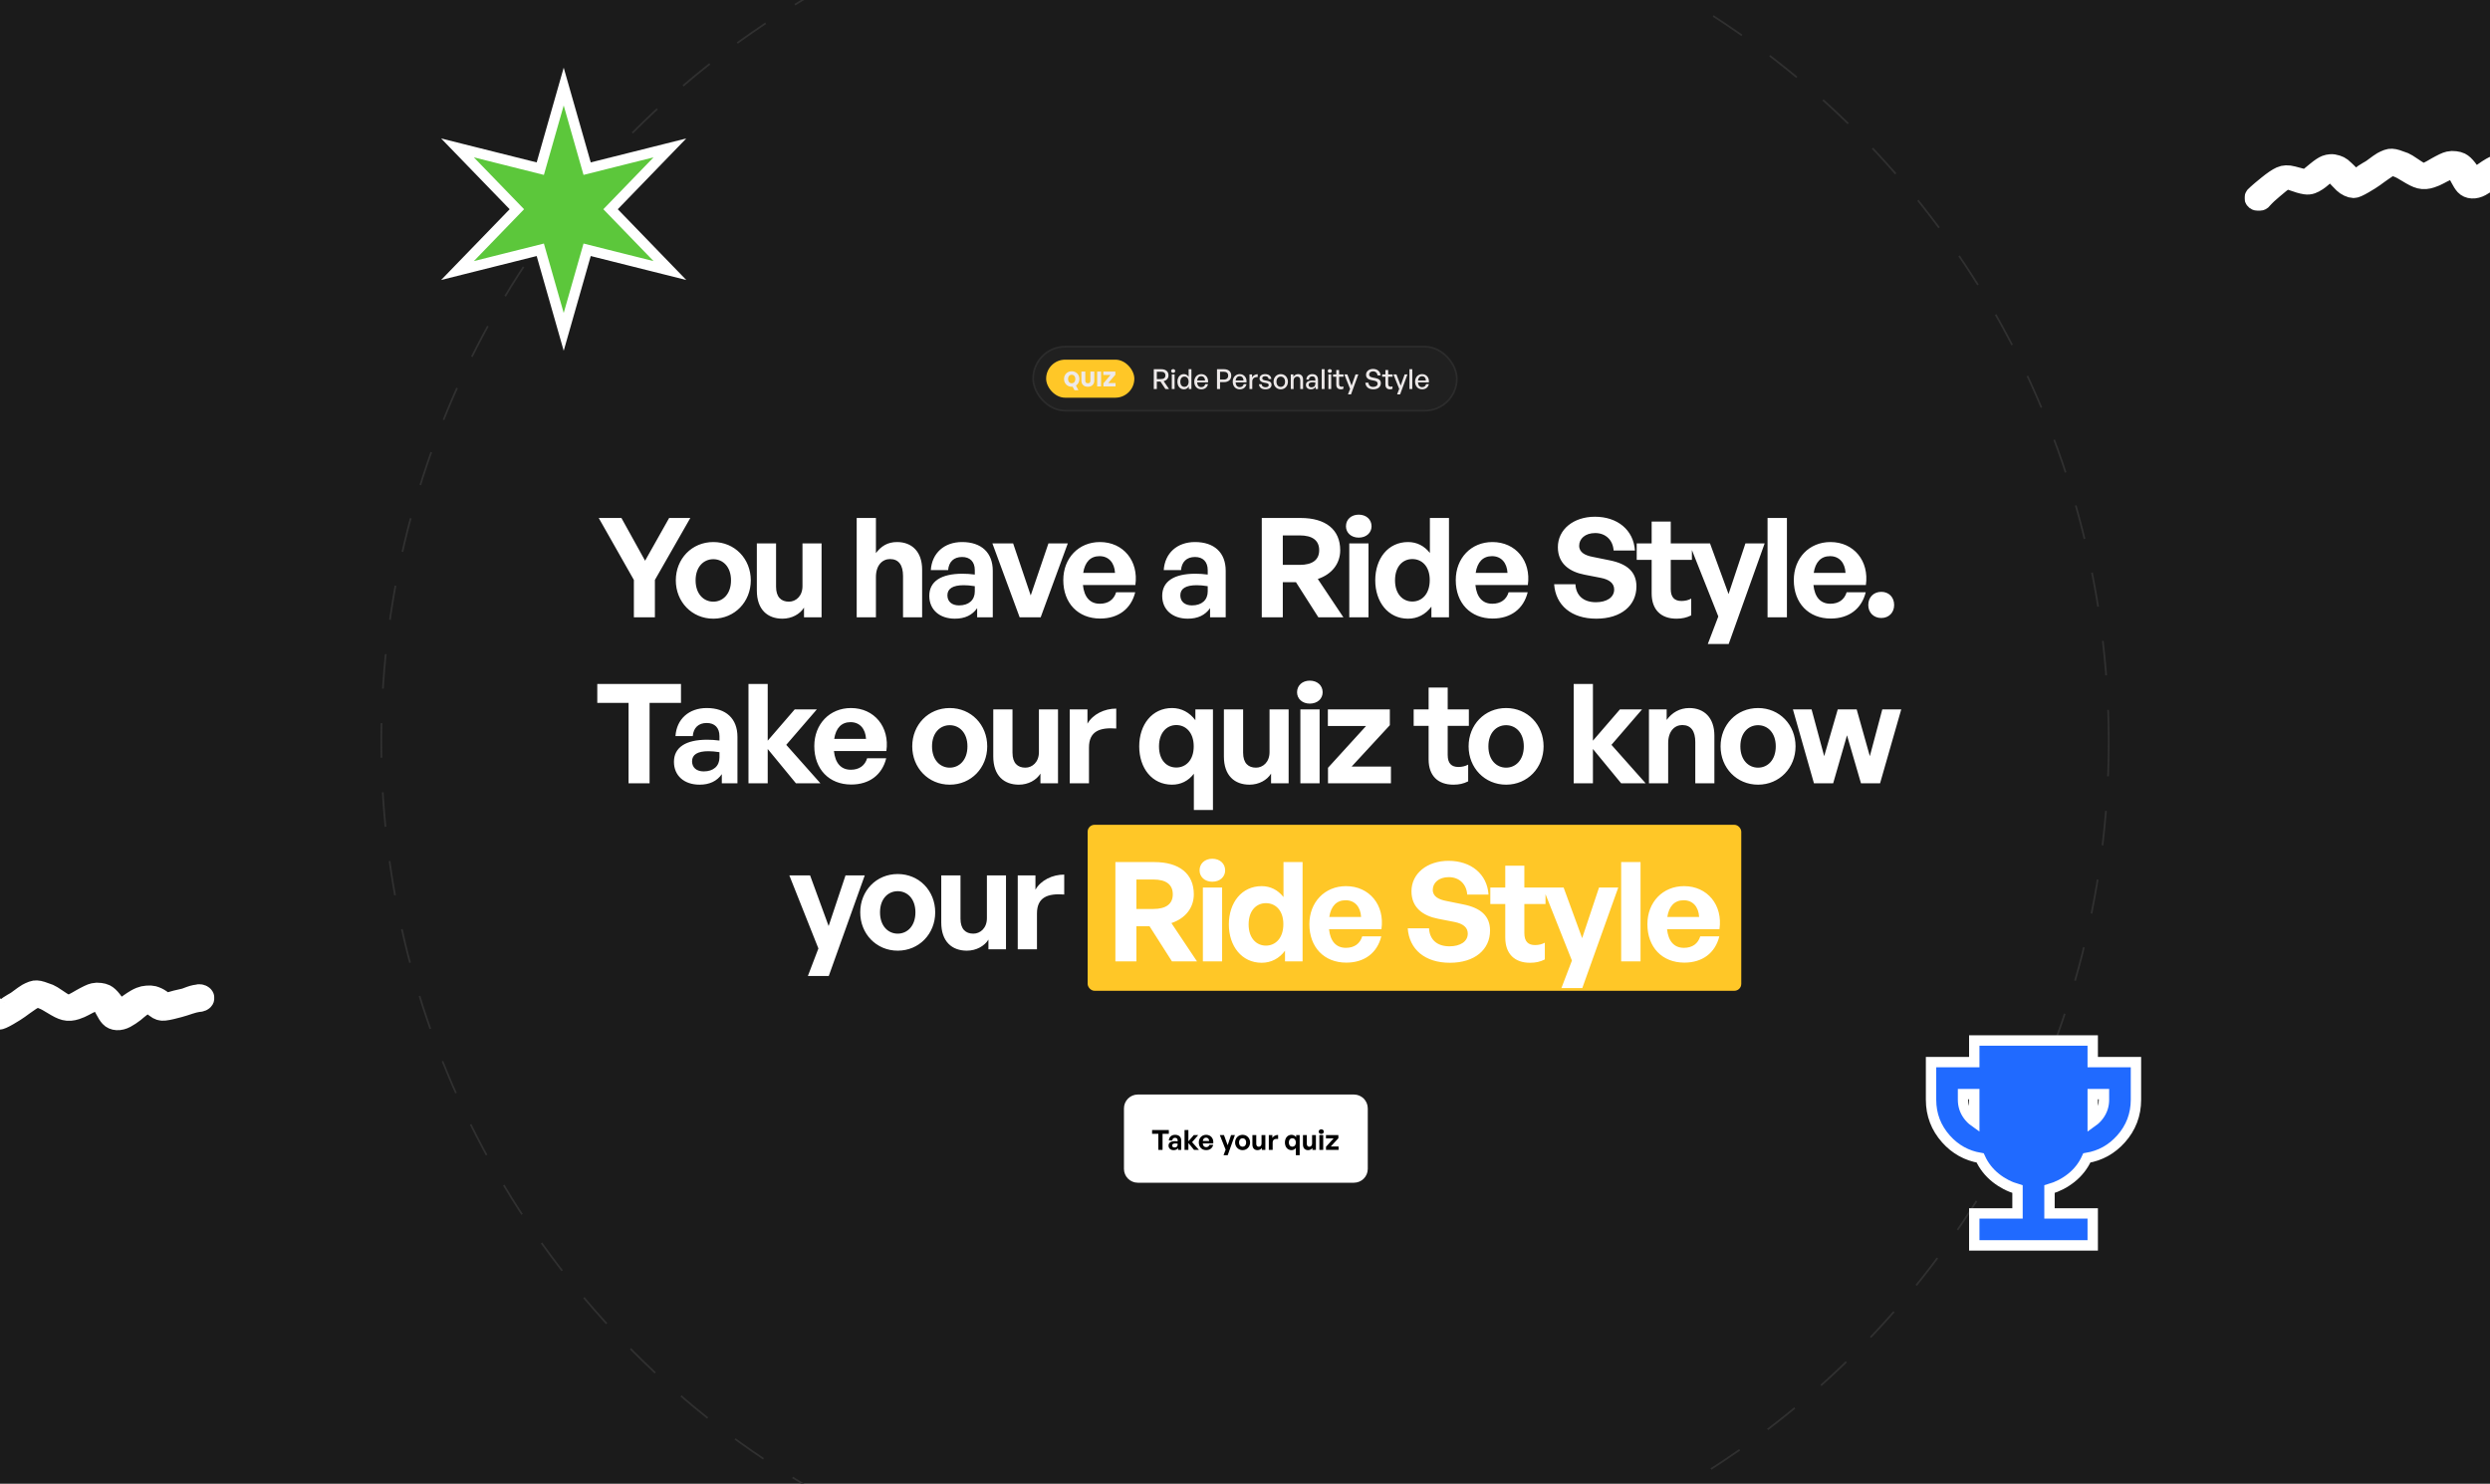 <svg width="1440" height="858" viewBox="0 0 1440 858" fill="none" xmlns="http://www.w3.org/2000/svg">
<rect x="0" y="0" width="1440" height="858" fill="#808080" stroke="none"/>
<g clip-path="url(#clip0_188_4814)">
<rect width="1440" height="858" fill="#1B1B1B"/>
<mask id="path-1-outside-1_188_4814" maskUnits="userSpaceOnUse" x="1298" y="85" width="188" height="37" fill="black">
<rect fill="white" x="1298" y="85" width="188" height="37"/>
<path d="M1304.36 113.605C1304.36 113.605 1304.81 113.174 1305.72 112.312C1306.63 111.452 1308.61 109.786 1311.67 107.312C1314.72 104.836 1317.19 103.17 1319.07 102.313C1320.95 101.453 1323.18 101.371 1325.76 102.068C1328.34 102.762 1330.16 103.242 1331.21 103.508C1332.27 103.775 1333.18 103.791 1333.94 103.555C1334.7 103.32 1335.51 102.844 1336.38 102.129C1337.24 101.416 1338.31 100.533 1339.6 99.481C1340.88 98.429 1341.96 97.611 1342.84 97.025C1343.71 96.441 1344.51 96.007 1345.24 95.724C1345.96 95.443 1346.84 95.262 1347.87 95.18C1348.9 95.099 1350.03 95.259 1351.24 95.663C1352.46 96.064 1353.38 96.517 1354.01 97.021C1354.64 97.523 1355.19 98.005 1355.65 98.469C1356.11 98.93 1356.69 99.481 1357.37 100.122C1358.06 100.764 1358.76 101.462 1359.48 102.219C1360.2 102.975 1360.91 103.526 1361.62 103.872C1362.33 104.218 1363.46 103.757 1365.01 102.489C1366.56 101.221 1367.99 100.227 1369.31 99.506C1370.62 98.786 1371.6 98.194 1372.22 97.731C1372.84 97.269 1373.47 96.807 1374.11 96.344C1374.74 95.88 1375.36 95.424 1375.98 94.975C1376.59 94.526 1377.25 94.102 1377.93 93.703C1378.62 93.305 1379.63 92.85 1380.96 92.338C1382.29 91.824 1383.96 91.896 1385.97 92.554C1387.98 93.215 1389.43 93.73 1390.32 94.1C1391.21 94.472 1392.67 95.362 1394.71 96.769C1396.76 98.176 1398.22 99.111 1399.12 99.575C1400.01 100.038 1400.92 100.221 1401.84 100.122C1402.77 100.026 1403.54 99.845 1404.17 99.578C1404.79 99.312 1405.64 98.871 1406.7 98.256C1407.76 97.642 1408.6 97.154 1409.22 96.794C1409.84 96.431 1410.48 96.082 1411.14 95.746C1411.8 95.409 1412.58 95.014 1413.48 94.561C1414.39 94.107 1415.34 93.758 1416.35 93.516C1417.36 93.273 1418.52 93.239 1419.82 93.412C1421.12 93.582 1422.1 93.837 1422.77 94.175C1423.44 94.516 1424.07 94.959 1424.66 95.504C1425.25 96.052 1425.89 96.76 1426.58 97.63C1427.27 98.497 1427.87 99.371 1428.4 100.252C1428.92 101.133 1429.38 101.938 1429.78 102.666C1430.18 103.393 1430.75 103.567 1431.47 103.188C1432.2 102.808 1433.07 102.264 1434.09 101.556C1435.11 100.85 1435.91 100.268 1436.51 99.809C1437.11 99.35 1437.84 98.856 1438.68 98.325C1439.53 97.794 1440.24 97.356 1440.82 97.01C1441.39 96.662 1442.2 96.267 1443.26 95.825C1444.32 95.381 1445.59 95.103 1447.08 94.993C1448.57 94.882 1449.73 94.938 1450.56 95.159C1451.39 95.382 1452.18 95.671 1452.92 96.027C1453.65 96.382 1454.33 96.782 1454.96 97.226C1455.6 97.671 1456.24 98.152 1456.9 98.671C1457.56 99.189 1458.94 99.135 1461.05 98.509C1463.16 97.882 1464.96 97.418 1466.46 97.118C1467.95 96.816 1469.03 96.538 1469.7 96.286C1470.37 96.034 1471.15 95.739 1472.05 95.4C1472.95 95.064 1473.95 94.78 1475.06 94.55C1476.18 94.322 1476.89 94.208 1477.19 94.208C1477.5 94.21 1477.8 94.245 1478.09 94.312C1478.38 94.382 1478.65 94.483 1478.9 94.615C1479.14 94.747 1479.35 94.902 1479.52 95.079C1479.69 95.259 1479.82 95.453 1479.9 95.659C1479.98 95.868 1480.01 96.079 1480 96.293C1479.98 96.509 1479.91 96.717 1479.8 96.916C1479.68 97.118 1479.52 97.301 1479.32 97.464C1479.12 97.627 1478.89 97.764 1478.63 97.875C1478.36 97.985 1478.08 98.063 1477.78 98.109C1477.48 98.154 1477.18 98.165 1476.87 98.141C1476.57 98.117 1476.27 98.059 1476 97.968C1475.72 97.877 1475.47 97.757 1475.25 97.608C1475.03 97.459 1474.84 97.29 1474.7 97.1C1474.56 96.908 1474.46 96.706 1474.41 96.495C1474.36 96.281 1474.36 96.069 1474.41 95.857C1474.46 95.644 1474.56 95.442 1474.71 95.252C1474.85 95.062 1475.04 94.893 1475.26 94.744C1475.48 94.598 1475.74 94.479 1476.01 94.388C1476.29 94.299 1476.59 94.242 1476.89 94.218C1477.2 94.197 1477.5 94.209 1477.8 94.254C1478.1 94.302 1478.38 94.383 1478.65 94.496C1478.91 94.606 1479.14 94.744 1479.33 94.91C1479.53 95.073 1479.69 95.256 1479.8 95.457C1479.91 95.659 1479.98 95.867 1480 96.081C1480.01 96.297 1479.98 96.508 1479.89 96.715C1479.81 96.924 1479.68 97.117 1479.51 97.295C1479.33 97.472 1479.12 97.626 1478.88 97.756C1478.64 97.885 1478.37 97.985 1478.08 98.055C1477.79 98.122 1477.64 98.156 1477.64 98.156C1477.64 98.156 1477.28 98.201 1476.55 98.293C1475.83 98.381 1475.04 98.535 1474.2 98.754C1473.36 98.972 1472.52 99.216 1471.68 99.485C1470.85 99.756 1469.73 100.122 1468.33 100.583C1466.94 101.045 1464.59 101.68 1461.29 102.489C1457.98 103.301 1455.79 103.512 1454.7 103.123C1453.61 102.734 1452.77 102.29 1452.2 101.79C1451.62 101.291 1450.98 100.808 1450.29 100.342C1449.59 99.874 1448.79 99.593 1447.88 99.499C1446.97 99.406 1446.13 99.565 1445.34 99.978C1444.55 100.391 1443.84 100.836 1443.19 101.311C1442.54 101.787 1441.93 102.28 1441.34 102.792C1440.75 103.306 1440.15 103.81 1439.55 104.305C1438.94 104.802 1438.15 105.364 1437.19 105.99C1436.23 106.62 1435.36 107.143 1434.58 107.561C1433.8 107.981 1432.99 108.302 1432.14 108.523C1431.29 108.746 1430.45 108.834 1429.63 108.786C1428.81 108.738 1428.07 108.568 1427.42 108.278C1426.76 107.99 1426.21 107.598 1425.75 107.103C1425.3 106.609 1424.84 106.01 1424.4 105.306C1423.95 104.602 1423.54 103.872 1423.15 103.116C1422.77 102.357 1422.36 101.61 1421.93 100.875C1421.5 100.14 1420.94 99.41 1420.25 98.685C1419.55 97.962 1418.82 97.592 1418.05 97.576C1417.28 97.561 1416.32 97.819 1415.16 98.35C1414 98.881 1413.1 99.319 1412.46 99.665C1411.81 100.008 1411.14 100.366 1410.43 100.738C1409.73 101.113 1409.04 101.448 1408.38 101.743C1407.71 102.039 1406.88 102.355 1405.88 102.691C1404.89 103.029 1403.84 103.248 1402.73 103.346C1401.62 103.445 1400.57 103.363 1399.55 103.101C1398.54 102.84 1397.51 102.441 1396.44 101.905C1395.37 101.372 1393.87 100.52 1391.96 99.348C1390.05 98.178 1388.7 97.422 1387.91 97.079C1387.12 96.735 1386.19 96.351 1385.13 95.926C1384.07 95.501 1383.04 95.546 1382.04 96.063C1381.03 96.579 1380.22 97.052 1379.59 97.482C1378.96 97.914 1378.32 98.351 1377.68 98.793C1377.04 99.237 1376.36 99.712 1375.65 100.216C1374.94 100.723 1374 101.406 1372.84 102.266C1371.67 103.125 1369.66 104.39 1366.81 106.059C1363.95 107.725 1362.07 108.549 1361.18 108.53C1360.29 108.508 1359.31 108.244 1358.25 107.737C1357.18 107.233 1356.24 106.597 1355.43 105.828C1354.62 105.06 1353.9 104.326 1353.27 103.627C1352.65 102.926 1351.99 102.231 1351.29 101.542C1350.59 100.855 1349.77 100.283 1348.82 99.827C1347.87 99.368 1347.02 99.325 1346.28 99.697C1345.54 100.07 1344.81 100.551 1344.09 101.142C1343.36 101.735 1342.75 102.263 1342.24 102.727C1341.73 103.188 1340.95 103.777 1339.9 104.495C1338.85 105.213 1337.8 105.761 1336.75 106.138C1335.7 106.517 1334.56 106.615 1333.35 106.43C1332.13 106.242 1331 105.986 1329.95 105.659C1328.89 105.33 1327.34 104.812 1325.28 104.106C1323.23 103.403 1321.67 103.417 1320.6 104.15C1319.54 104.884 1317.56 106.471 1314.69 108.908C1311.81 111.346 1309.98 113.024 1309.2 113.944C1308.42 114.861 1307.97 115.368 1307.85 115.464C1307.74 115.558 1307.61 115.641 1307.46 115.713C1307.32 115.785 1307.17 115.844 1307 115.889C1306.83 115.937 1306.66 115.97 1306.49 115.986C1306.31 116.003 1306.14 116.004 1305.97 115.99C1305.79 115.978 1305.62 115.95 1305.45 115.907C1305.28 115.866 1305.13 115.811 1304.98 115.741C1304.83 115.672 1304.69 115.591 1304.57 115.5C1304.46 115.409 1304.35 115.308 1304.27 115.198C1304.19 115.089 1304.12 114.974 1304.08 114.852C1304.03 114.732 1304 114.609 1304 114.484C1304 114.364 1304.02 114.243 1304.06 114.12C1304.1 113.998 1304.16 113.882 1304.24 113.771C1304.32 113.661 1304.36 113.605 1304.36 113.605Z"/>
</mask>
<path d="M1304.36 113.605C1304.36 113.605 1304.81 113.174 1305.72 112.312C1306.63 111.452 1308.61 109.786 1311.67 107.312C1314.72 104.836 1317.19 103.17 1319.07 102.313C1320.95 101.453 1323.18 101.371 1325.76 102.068C1328.34 102.762 1330.16 103.242 1331.21 103.508C1332.27 103.775 1333.18 103.791 1333.94 103.555C1334.7 103.32 1335.51 102.844 1336.38 102.129C1337.24 101.416 1338.31 100.533 1339.6 99.481C1340.88 98.429 1341.96 97.611 1342.84 97.025C1343.71 96.441 1344.51 96.007 1345.24 95.724C1345.96 95.443 1346.84 95.262 1347.87 95.18C1348.9 95.099 1350.03 95.259 1351.24 95.663C1352.46 96.064 1353.38 96.517 1354.01 97.021C1354.64 97.523 1355.19 98.005 1355.65 98.469C1356.11 98.93 1356.69 99.481 1357.37 100.122C1358.06 100.764 1358.76 101.462 1359.48 102.219C1360.2 102.975 1360.91 103.526 1361.62 103.872C1362.33 104.218 1363.46 103.757 1365.01 102.489C1366.56 101.221 1367.99 100.227 1369.31 99.506C1370.62 98.786 1371.6 98.194 1372.22 97.731C1372.84 97.269 1373.47 96.807 1374.11 96.344C1374.74 95.88 1375.36 95.424 1375.98 94.975C1376.59 94.526 1377.25 94.102 1377.93 93.703C1378.62 93.305 1379.63 92.85 1380.96 92.338C1382.29 91.824 1383.96 91.896 1385.97 92.554C1387.98 93.215 1389.43 93.73 1390.32 94.1C1391.21 94.472 1392.67 95.362 1394.71 96.769C1396.76 98.176 1398.22 99.111 1399.12 99.575C1400.01 100.038 1400.92 100.221 1401.84 100.122C1402.77 100.026 1403.54 99.845 1404.17 99.578C1404.79 99.312 1405.64 98.871 1406.7 98.256C1407.76 97.642 1408.6 97.154 1409.22 96.794C1409.84 96.431 1410.48 96.082 1411.14 95.746C1411.8 95.409 1412.58 95.014 1413.48 94.561C1414.39 94.107 1415.34 93.758 1416.35 93.516C1417.36 93.273 1418.52 93.239 1419.82 93.412C1421.12 93.582 1422.1 93.837 1422.77 94.175C1423.44 94.516 1424.07 94.959 1424.66 95.504C1425.25 96.052 1425.89 96.76 1426.58 97.63C1427.27 98.497 1427.87 99.371 1428.4 100.252C1428.92 101.133 1429.38 101.938 1429.78 102.666C1430.18 103.393 1430.75 103.567 1431.47 103.188C1432.2 102.808 1433.07 102.264 1434.09 101.556C1435.11 100.85 1435.91 100.268 1436.51 99.809C1437.11 99.35 1437.84 98.856 1438.68 98.325C1439.53 97.794 1440.24 97.356 1440.82 97.01C1441.39 96.662 1442.2 96.267 1443.26 95.825C1444.32 95.381 1445.59 95.103 1447.08 94.993C1448.57 94.882 1449.73 94.938 1450.56 95.159C1451.39 95.382 1452.18 95.671 1452.92 96.027C1453.65 96.382 1454.33 96.782 1454.96 97.226C1455.6 97.671 1456.24 98.152 1456.9 98.671C1457.56 99.189 1458.94 99.135 1461.05 98.509C1463.16 97.882 1464.96 97.418 1466.46 97.118C1467.95 96.816 1469.03 96.538 1469.7 96.286C1470.37 96.034 1471.15 95.739 1472.05 95.4C1472.95 95.064 1473.95 94.78 1475.06 94.55C1476.18 94.322 1476.89 94.208 1477.19 94.208C1477.5 94.21 1477.8 94.245 1478.09 94.312C1478.38 94.382 1478.65 94.483 1478.9 94.615C1479.14 94.747 1479.35 94.902 1479.52 95.079C1479.69 95.259 1479.82 95.453 1479.9 95.659C1479.98 95.868 1480.01 96.079 1480 96.293C1479.98 96.509 1479.91 96.717 1479.8 96.916C1479.68 97.118 1479.52 97.301 1479.32 97.464C1479.12 97.627 1478.89 97.764 1478.63 97.875C1478.36 97.985 1478.08 98.063 1477.78 98.109C1477.48 98.154 1477.18 98.165 1476.87 98.141C1476.57 98.117 1476.27 98.059 1476 97.968C1475.72 97.877 1475.47 97.757 1475.25 97.608C1475.03 97.459 1474.84 97.29 1474.7 97.1C1474.56 96.908 1474.46 96.706 1474.41 96.495C1474.36 96.281 1474.36 96.069 1474.41 95.857C1474.46 95.644 1474.56 95.442 1474.71 95.252C1474.85 95.062 1475.04 94.893 1475.26 94.744C1475.48 94.598 1475.74 94.479 1476.01 94.388C1476.29 94.299 1476.59 94.242 1476.89 94.218C1477.2 94.197 1477.5 94.209 1477.8 94.254C1478.1 94.302 1478.38 94.383 1478.65 94.496C1478.91 94.606 1479.14 94.744 1479.33 94.91C1479.53 95.073 1479.69 95.256 1479.8 95.457C1479.91 95.659 1479.98 95.867 1480 96.081C1480.01 96.297 1479.98 96.508 1479.89 96.715C1479.81 96.924 1479.68 97.117 1479.51 97.295C1479.33 97.472 1479.12 97.626 1478.88 97.756C1478.64 97.885 1478.37 97.985 1478.08 98.055C1477.79 98.122 1477.64 98.156 1477.64 98.156C1477.64 98.156 1477.28 98.201 1476.55 98.293C1475.83 98.381 1475.04 98.535 1474.2 98.754C1473.36 98.972 1472.52 99.216 1471.68 99.485C1470.85 99.756 1469.73 100.122 1468.33 100.583C1466.94 101.045 1464.59 101.68 1461.29 102.489C1457.98 103.301 1455.79 103.512 1454.7 103.123C1453.61 102.734 1452.77 102.29 1452.2 101.79C1451.62 101.291 1450.98 100.808 1450.29 100.342C1449.59 99.874 1448.79 99.593 1447.88 99.499C1446.97 99.406 1446.13 99.565 1445.34 99.978C1444.55 100.391 1443.84 100.836 1443.19 101.311C1442.54 101.787 1441.93 102.28 1441.34 102.792C1440.75 103.306 1440.15 103.81 1439.55 104.305C1438.94 104.802 1438.15 105.364 1437.19 105.99C1436.23 106.62 1435.36 107.143 1434.58 107.561C1433.8 107.981 1432.99 108.302 1432.14 108.523C1431.29 108.746 1430.45 108.834 1429.63 108.786C1428.81 108.738 1428.07 108.568 1427.42 108.278C1426.76 107.99 1426.21 107.598 1425.75 107.103C1425.3 106.609 1424.84 106.01 1424.4 105.306C1423.95 104.602 1423.54 103.872 1423.15 103.116C1422.77 102.357 1422.36 101.61 1421.93 100.875C1421.5 100.14 1420.94 99.41 1420.25 98.685C1419.55 97.962 1418.82 97.592 1418.05 97.576C1417.28 97.561 1416.32 97.819 1415.16 98.35C1414 98.881 1413.1 99.319 1412.46 99.665C1411.81 100.008 1411.14 100.366 1410.43 100.738C1409.73 101.113 1409.04 101.448 1408.38 101.743C1407.71 102.039 1406.88 102.355 1405.88 102.691C1404.89 103.029 1403.84 103.248 1402.73 103.346C1401.62 103.445 1400.57 103.363 1399.55 103.101C1398.54 102.84 1397.51 102.441 1396.44 101.905C1395.37 101.372 1393.87 100.52 1391.96 99.348C1390.05 98.178 1388.7 97.422 1387.91 97.079C1387.12 96.735 1386.19 96.351 1385.13 95.926C1384.07 95.501 1383.04 95.546 1382.04 96.063C1381.03 96.579 1380.22 97.052 1379.59 97.482C1378.96 97.914 1378.32 98.351 1377.68 98.793C1377.04 99.237 1376.36 99.712 1375.65 100.216C1374.94 100.723 1374 101.406 1372.84 102.266C1371.67 103.125 1369.66 104.39 1366.81 106.059C1363.95 107.725 1362.07 108.549 1361.18 108.53C1360.29 108.508 1359.31 108.244 1358.25 107.737C1357.18 107.233 1356.24 106.597 1355.43 105.828C1354.62 105.06 1353.9 104.326 1353.27 103.627C1352.65 102.926 1351.99 102.231 1351.29 101.542C1350.59 100.855 1349.77 100.283 1348.82 99.827C1347.87 99.368 1347.02 99.325 1346.28 99.697C1345.54 100.07 1344.81 100.551 1344.09 101.142C1343.36 101.735 1342.75 102.263 1342.24 102.727C1341.73 103.188 1340.95 103.777 1339.9 104.495C1338.85 105.213 1337.8 105.761 1336.75 106.138C1335.7 106.517 1334.56 106.615 1333.35 106.43C1332.13 106.242 1331 105.986 1329.95 105.659C1328.89 105.33 1327.34 104.812 1325.28 104.106C1323.23 103.403 1321.67 103.417 1320.6 104.15C1319.54 104.884 1317.56 106.471 1314.69 108.908C1311.81 111.346 1309.98 113.024 1309.2 113.944C1308.42 114.861 1307.97 115.368 1307.85 115.464C1307.74 115.558 1307.61 115.641 1307.46 115.713C1307.32 115.785 1307.17 115.844 1307 115.889C1306.83 115.937 1306.66 115.97 1306.49 115.986C1306.31 116.003 1306.14 116.004 1305.97 115.99C1305.79 115.978 1305.62 115.95 1305.45 115.907C1305.28 115.866 1305.13 115.811 1304.98 115.741C1304.83 115.672 1304.69 115.591 1304.57 115.5C1304.46 115.409 1304.35 115.308 1304.27 115.198C1304.19 115.089 1304.12 114.974 1304.08 114.852C1304.03 114.732 1304 114.609 1304 114.484C1304 114.364 1304.02 114.243 1304.06 114.12C1304.1 113.998 1304.16 113.882 1304.24 113.771C1304.32 113.661 1304.36 113.605 1304.36 113.605Z" fill="#E9B902"/>
<path d="M1304.36 113.605C1304.36 113.605 1304.81 113.174 1305.72 112.312C1306.63 111.452 1308.61 109.786 1311.67 107.312C1314.72 104.836 1317.19 103.17 1319.07 102.313C1320.95 101.453 1323.18 101.371 1325.76 102.068C1328.34 102.762 1330.16 103.242 1331.21 103.508C1332.27 103.775 1333.18 103.791 1333.94 103.555C1334.7 103.32 1335.51 102.844 1336.38 102.129C1337.24 101.416 1338.31 100.533 1339.6 99.481C1340.88 98.429 1341.96 97.611 1342.84 97.025C1343.71 96.441 1344.51 96.007 1345.24 95.724C1345.96 95.443 1346.84 95.262 1347.87 95.18C1348.9 95.099 1350.03 95.259 1351.24 95.663C1352.46 96.064 1353.38 96.517 1354.01 97.021C1354.64 97.523 1355.19 98.005 1355.65 98.469C1356.11 98.93 1356.69 99.481 1357.37 100.122C1358.06 100.764 1358.76 101.462 1359.48 102.219C1360.2 102.975 1360.91 103.526 1361.62 103.872C1362.33 104.218 1363.46 103.757 1365.01 102.489C1366.56 101.221 1367.99 100.227 1369.31 99.506C1370.62 98.786 1371.6 98.194 1372.22 97.731C1372.84 97.269 1373.47 96.807 1374.11 96.344C1374.74 95.88 1375.36 95.424 1375.98 94.975C1376.59 94.526 1377.25 94.102 1377.93 93.703C1378.62 93.305 1379.63 92.85 1380.96 92.338C1382.29 91.824 1383.96 91.896 1385.97 92.554C1387.98 93.215 1389.43 93.73 1390.32 94.1C1391.21 94.472 1392.67 95.362 1394.71 96.769C1396.76 98.176 1398.22 99.111 1399.12 99.575C1400.01 100.038 1400.92 100.221 1401.84 100.122C1402.77 100.026 1403.54 99.845 1404.17 99.578C1404.79 99.312 1405.64 98.871 1406.7 98.256C1407.76 97.642 1408.6 97.154 1409.22 96.794C1409.84 96.431 1410.48 96.082 1411.14 95.746C1411.8 95.409 1412.58 95.014 1413.48 94.561C1414.39 94.107 1415.34 93.758 1416.35 93.516C1417.36 93.273 1418.52 93.239 1419.82 93.412C1421.12 93.582 1422.1 93.837 1422.77 94.175C1423.44 94.516 1424.07 94.959 1424.66 95.504C1425.25 96.052 1425.89 96.76 1426.58 97.63C1427.27 98.497 1427.87 99.371 1428.4 100.252C1428.92 101.133 1429.38 101.938 1429.78 102.666C1430.18 103.393 1430.75 103.567 1431.47 103.188C1432.2 102.808 1433.07 102.264 1434.09 101.556C1435.11 100.85 1435.91 100.268 1436.51 99.809C1437.11 99.35 1437.84 98.856 1438.68 98.325C1439.53 97.794 1440.24 97.356 1440.82 97.01C1441.39 96.662 1442.2 96.267 1443.26 95.825C1444.32 95.381 1445.59 95.103 1447.08 94.993C1448.57 94.882 1449.73 94.938 1450.56 95.159C1451.39 95.382 1452.18 95.671 1452.92 96.027C1453.65 96.382 1454.33 96.782 1454.96 97.226C1455.6 97.671 1456.24 98.152 1456.9 98.671C1457.56 99.189 1458.94 99.135 1461.05 98.509C1463.16 97.882 1464.96 97.418 1466.46 97.118C1467.95 96.816 1469.03 96.538 1469.7 96.286C1470.37 96.034 1471.15 95.739 1472.05 95.4C1472.95 95.064 1473.95 94.78 1475.06 94.55C1476.18 94.322 1476.89 94.208 1477.19 94.208C1477.5 94.21 1477.8 94.245 1478.09 94.312C1478.38 94.382 1478.65 94.483 1478.9 94.615C1479.14 94.747 1479.35 94.902 1479.52 95.079C1479.69 95.259 1479.82 95.453 1479.9 95.659C1479.98 95.868 1480.01 96.079 1480 96.293C1479.98 96.509 1479.91 96.717 1479.8 96.916C1479.68 97.118 1479.52 97.301 1479.32 97.464C1479.12 97.627 1478.89 97.764 1478.63 97.875C1478.36 97.985 1478.08 98.063 1477.78 98.109C1477.48 98.154 1477.18 98.165 1476.87 98.141C1476.57 98.117 1476.27 98.059 1476 97.968C1475.72 97.877 1475.47 97.757 1475.25 97.608C1475.03 97.459 1474.84 97.29 1474.7 97.1C1474.56 96.908 1474.46 96.706 1474.41 96.495C1474.36 96.281 1474.36 96.069 1474.41 95.857C1474.46 95.644 1474.56 95.442 1474.71 95.252C1474.85 95.062 1475.04 94.893 1475.26 94.744C1475.48 94.598 1475.74 94.479 1476.01 94.388C1476.29 94.299 1476.59 94.242 1476.89 94.218C1477.2 94.197 1477.5 94.209 1477.8 94.254C1478.1 94.302 1478.38 94.383 1478.65 94.496C1478.91 94.606 1479.14 94.744 1479.33 94.91C1479.53 95.073 1479.69 95.256 1479.8 95.457C1479.91 95.659 1479.98 95.867 1480 96.081C1480.01 96.297 1479.98 96.508 1479.89 96.715C1479.81 96.924 1479.68 97.117 1479.51 97.295C1479.33 97.472 1479.12 97.626 1478.88 97.756C1478.64 97.885 1478.37 97.985 1478.08 98.055C1477.79 98.122 1477.64 98.156 1477.64 98.156C1477.64 98.156 1477.28 98.201 1476.55 98.293C1475.83 98.381 1475.04 98.535 1474.2 98.754C1473.36 98.972 1472.52 99.216 1471.68 99.485C1470.85 99.756 1469.73 100.122 1468.33 100.583C1466.94 101.045 1464.59 101.68 1461.29 102.489C1457.98 103.301 1455.79 103.512 1454.7 103.123C1453.61 102.734 1452.77 102.29 1452.2 101.79C1451.62 101.291 1450.98 100.808 1450.29 100.342C1449.59 99.874 1448.79 99.593 1447.88 99.499C1446.97 99.406 1446.13 99.565 1445.34 99.978C1444.55 100.391 1443.84 100.836 1443.19 101.311C1442.54 101.787 1441.93 102.28 1441.34 102.792C1440.75 103.306 1440.15 103.81 1439.55 104.305C1438.94 104.802 1438.15 105.364 1437.19 105.99C1436.23 106.62 1435.36 107.143 1434.58 107.561C1433.8 107.981 1432.99 108.302 1432.14 108.523C1431.29 108.746 1430.45 108.834 1429.63 108.786C1428.81 108.738 1428.07 108.568 1427.42 108.278C1426.76 107.99 1426.21 107.598 1425.75 107.103C1425.3 106.609 1424.84 106.01 1424.4 105.306C1423.95 104.602 1423.54 103.872 1423.15 103.116C1422.77 102.357 1422.36 101.61 1421.93 100.875C1421.5 100.14 1420.94 99.41 1420.25 98.685C1419.55 97.962 1418.82 97.592 1418.05 97.576C1417.28 97.561 1416.32 97.819 1415.16 98.35C1414 98.881 1413.1 99.319 1412.46 99.665C1411.81 100.008 1411.14 100.366 1410.43 100.738C1409.73 101.113 1409.04 101.448 1408.38 101.743C1407.71 102.039 1406.88 102.355 1405.88 102.691C1404.89 103.029 1403.84 103.248 1402.73 103.346C1401.62 103.445 1400.57 103.363 1399.55 103.101C1398.54 102.84 1397.51 102.441 1396.44 101.905C1395.37 101.372 1393.87 100.52 1391.96 99.348C1390.05 98.178 1388.7 97.422 1387.91 97.079C1387.12 96.735 1386.19 96.351 1385.13 95.926C1384.07 95.501 1383.04 95.546 1382.04 96.063C1381.03 96.579 1380.22 97.052 1379.59 97.482C1378.96 97.914 1378.32 98.351 1377.68 98.793C1377.04 99.237 1376.36 99.712 1375.65 100.216C1374.94 100.723 1374 101.406 1372.84 102.266C1371.67 103.125 1369.66 104.39 1366.81 106.059C1363.95 107.725 1362.07 108.549 1361.18 108.53C1360.29 108.508 1359.31 108.244 1358.25 107.737C1357.18 107.233 1356.24 106.597 1355.43 105.828C1354.62 105.06 1353.9 104.326 1353.27 103.627C1352.65 102.926 1351.99 102.231 1351.29 101.542C1350.59 100.855 1349.77 100.283 1348.82 99.827C1347.87 99.368 1347.02 99.325 1346.28 99.697C1345.54 100.07 1344.81 100.551 1344.09 101.142C1343.36 101.735 1342.75 102.263 1342.24 102.727C1341.73 103.188 1340.95 103.777 1339.9 104.495C1338.85 105.213 1337.8 105.761 1336.75 106.138C1335.7 106.517 1334.56 106.615 1333.35 106.43C1332.13 106.242 1331 105.986 1329.95 105.659C1328.89 105.33 1327.34 104.812 1325.28 104.106C1323.23 103.403 1321.67 103.417 1320.6 104.15C1319.54 104.884 1317.56 106.471 1314.69 108.908C1311.81 111.346 1309.98 113.024 1309.2 113.944C1308.42 114.861 1307.97 115.368 1307.85 115.464C1307.74 115.558 1307.61 115.641 1307.46 115.713C1307.32 115.785 1307.17 115.844 1307 115.889C1306.83 115.937 1306.66 115.97 1306.49 115.986C1306.31 116.003 1306.14 116.004 1305.97 115.99C1305.79 115.978 1305.62 115.95 1305.45 115.907C1305.28 115.866 1305.13 115.811 1304.98 115.741C1304.83 115.672 1304.69 115.591 1304.57 115.5C1304.46 115.409 1304.35 115.308 1304.27 115.198C1304.19 115.089 1304.12 114.974 1304.08 114.852C1304.03 114.732 1304 114.609 1304 114.484C1304 114.364 1304.02 114.243 1304.06 114.12C1304.1 113.998 1304.16 113.882 1304.24 113.771C1304.32 113.661 1304.36 113.605 1304.36 113.605Z" stroke="white" stroke-width="12" mask="url(#path-1-outside-1_188_4814)"/>
<mask id="path-2-outside-2_188_4814" maskUnits="userSpaceOnUse" x="-64" y="566" width="188" height="37" fill="black">
<rect fill="white" x="-64" y="566" width="188" height="37"/>
<path d="M-57.641 594.605C-57.641 594.605 -57.187 594.174 -56.281 593.312C-55.374 592.452 -53.391 590.786 -50.332 588.312C-47.276 585.836 -44.809 584.17 -42.931 583.313C-41.052 582.453 -38.823 582.371 -36.243 583.068C-33.663 583.762 -31.845 584.242 -30.787 584.508C-29.726 584.775 -28.818 584.791 -28.062 584.555C-27.302 584.32 -26.489 583.844 -25.624 583.129C-24.762 582.416 -23.687 581.533 -22.401 580.481C-21.117 579.429 -20.038 578.61 -19.162 578.024C-18.286 577.441 -17.487 577.007 -16.765 576.724C-16.04 576.443 -15.162 576.262 -14.132 576.18C-13.099 576.099 -11.975 576.259 -10.76 576.663C-9.542 577.064 -8.618 577.517 -7.988 578.021C-7.359 578.523 -6.813 579.005 -6.351 579.469C-5.889 579.93 -5.314 580.481 -4.626 581.122C-3.939 581.764 -3.236 582.462 -2.517 583.219C-1.802 583.975 -1.088 584.526 -0.377 584.872C0.332 585.218 1.461 584.757 3.011 583.489C4.561 582.221 5.993 581.227 7.307 580.506C8.624 579.786 9.596 579.194 10.222 578.731C10.845 578.269 11.473 577.807 12.106 577.344C12.739 576.88 13.363 576.424 13.979 575.975C14.595 575.526 15.247 575.102 15.935 574.703C16.619 574.305 17.627 573.85 18.958 573.338C20.289 572.824 21.96 572.896 23.972 573.554C25.984 574.215 27.433 574.73 28.32 575.1C29.206 575.472 30.67 576.361 32.713 577.769C34.756 579.176 36.224 580.111 37.117 580.575C38.01 581.038 38.918 581.221 39.842 581.122C40.766 581.026 41.541 580.845 42.167 580.578C42.793 580.312 43.637 579.871 44.697 579.256C45.762 578.642 46.603 578.154 47.223 577.794C47.842 577.431 48.482 577.082 49.142 576.746C49.803 576.41 50.583 576.014 51.483 575.561C52.386 575.107 53.342 574.759 54.352 574.516C55.361 574.273 56.516 574.239 57.816 574.411C59.117 574.582 60.1 574.837 60.767 575.175C61.438 575.516 62.068 575.959 62.656 576.504C63.248 577.052 63.888 577.76 64.576 578.63C65.267 579.497 65.874 580.371 66.398 581.252C66.918 582.133 67.38 582.938 67.784 583.666C68.184 584.393 68.747 584.567 69.472 584.188C70.201 583.808 71.074 583.264 72.09 582.556C73.106 581.85 73.914 581.268 74.513 580.809C75.115 580.35 75.838 579.856 76.684 579.325C77.532 578.794 78.244 578.356 78.819 578.01C79.39 577.662 80.204 577.267 81.262 576.825C82.319 576.381 83.592 576.103 85.081 575.993C86.566 575.882 87.725 575.938 88.56 576.159C89.392 576.382 90.177 576.671 90.916 577.027C91.652 577.382 92.335 577.782 92.964 578.226C93.597 578.67 94.244 579.152 94.904 579.671C95.561 580.189 96.944 580.135 99.051 579.509C101.159 578.882 102.961 578.418 104.456 578.118C105.948 577.816 107.029 577.538 107.7 577.286C108.37 577.034 109.154 576.739 110.05 576.4C110.947 576.064 111.951 575.78 113.063 575.55C114.179 575.322 114.889 575.208 115.193 575.208C115.501 575.21 115.801 575.245 116.091 575.312C116.382 575.382 116.651 575.483 116.897 575.615C117.14 575.747 117.347 575.902 117.518 576.079C117.689 576.259 117.816 576.453 117.898 576.659C117.98 576.868 118.013 577.08 117.996 577.293C117.975 577.509 117.908 577.717 117.795 577.916C117.679 578.118 117.522 578.301 117.323 578.464C117.125 578.627 116.894 578.764 116.63 578.875C116.363 578.985 116.081 579.063 115.783 579.109C115.482 579.154 115.18 579.165 114.875 579.141C114.567 579.117 114.274 579.06 113.997 578.968C113.72 578.877 113.47 578.757 113.248 578.608C113.026 578.459 112.842 578.29 112.699 578.1C112.555 577.908 112.459 577.706 112.411 577.495C112.363 577.281 112.363 577.069 112.411 576.857C112.463 576.644 112.562 576.442 112.709 576.252C112.853 576.063 113.036 575.893 113.258 575.744C113.484 575.598 113.736 575.479 114.013 575.388C114.293 575.299 114.586 575.242 114.89 575.218C115.198 575.197 115.501 575.209 115.799 575.254C116.1 575.302 116.382 575.383 116.646 575.496C116.909 575.606 117.138 575.744 117.333 575.91C117.532 576.073 117.688 576.256 117.801 576.458C117.913 576.659 117.978 576.867 117.996 577.081C118.009 577.297 117.975 577.508 117.893 577.715C117.811 577.924 117.682 578.117 117.508 578.295C117.333 578.472 117.125 578.626 116.882 578.756C116.635 578.885 116.367 578.985 116.076 579.055C115.785 579.122 115.64 579.156 115.64 579.156C115.64 579.156 115.277 579.201 114.552 579.292C113.826 579.381 113.043 579.535 112.201 579.754C111.359 579.972 110.519 580.216 109.681 580.485C108.846 580.756 107.73 581.122 106.334 581.583C104.942 582.045 102.593 582.68 99.287 583.489C95.982 584.301 93.785 584.512 92.697 584.123C91.606 583.734 90.772 583.29 90.198 582.79C89.619 582.291 88.983 581.808 88.288 581.342C87.594 580.874 86.791 580.593 85.881 580.499C84.974 580.406 84.127 580.565 83.341 580.978C82.553 581.391 81.837 581.836 81.19 582.311C80.543 582.787 79.926 583.28 79.337 583.792C78.749 584.306 78.151 584.81 77.546 585.305C76.94 585.802 76.155 586.364 75.19 586.99C74.228 587.62 73.359 588.143 72.583 588.561C71.802 588.981 70.988 589.302 70.14 589.523C69.291 589.746 68.454 589.834 67.63 589.786C66.805 589.738 66.068 589.568 65.418 589.278C64.764 588.99 64.21 588.598 63.755 588.103C63.296 587.609 62.844 587.01 62.4 586.306C61.955 585.602 61.539 584.872 61.153 584.116C60.766 583.357 60.359 582.61 59.931 581.875C59.503 581.14 58.942 580.41 58.247 579.685C57.553 578.962 56.821 578.592 56.051 578.576C55.284 578.561 54.321 578.819 53.161 579.35C52.005 579.881 51.103 580.319 50.456 580.665C49.813 581.008 49.139 581.366 48.434 581.738C47.729 582.113 47.043 582.448 46.376 582.743C45.712 583.039 44.88 583.355 43.881 583.691C42.886 584.029 41.835 584.248 40.73 584.346C39.625 584.445 38.566 584.363 37.553 584.101C36.544 583.84 35.505 583.441 34.438 582.905C33.367 582.372 31.875 581.52 29.962 580.348C28.049 579.178 26.698 578.422 25.907 578.079C25.117 577.735 24.191 577.351 23.13 576.926C22.07 576.501 21.038 576.546 20.035 577.063C19.033 577.579 18.217 578.052 17.587 578.482C16.958 578.914 16.323 579.351 15.683 579.793C15.04 580.237 14.362 580.712 13.651 581.216C12.939 581.723 12.001 582.406 10.838 583.266C9.671 584.125 7.661 585.39 4.807 587.059C1.95 588.725 0.075 589.549 -0.818 589.53C-1.711 589.508 -2.69 589.244 -3.754 588.737C-4.818 588.233 -5.756 587.597 -6.567 586.828C-7.381 586.06 -8.101 585.326 -8.727 584.627C-9.35 583.926 -10.012 583.231 -10.714 582.542C-11.412 581.855 -12.235 581.283 -13.182 580.827C-14.13 580.368 -14.975 580.325 -15.718 580.697C-16.46 581.07 -17.193 581.551 -17.915 582.142C-18.637 582.735 -19.253 583.263 -19.762 583.727C-20.272 584.188 -21.052 584.777 -22.103 585.495C-23.153 586.213 -24.204 586.761 -25.254 587.138C-26.305 587.517 -27.437 587.615 -28.652 587.43C-29.87 587.242 -31.004 586.986 -32.055 586.659C-33.109 586.33 -34.662 585.812 -36.715 585.106C-38.772 584.403 -40.332 584.417 -41.396 585.15C-42.464 585.884 -44.436 587.471 -47.314 589.908C-50.188 592.346 -52.017 594.024 -52.801 594.944C-53.584 595.861 -54.032 596.368 -54.145 596.464C-54.262 596.558 -54.392 596.641 -54.535 596.713C-54.679 596.785 -54.835 596.844 -55.003 596.889C-55.167 596.937 -55.336 596.97 -55.511 596.986C-55.689 597.003 -55.863 597.004 -56.034 596.99C-56.212 596.978 -56.385 596.95 -56.553 596.907C-56.717 596.866 -56.873 596.811 -57.02 596.741C-57.17 596.672 -57.305 596.591 -57.425 596.5C-57.545 596.409 -57.646 596.308 -57.728 596.198C-57.813 596.089 -57.879 595.974 -57.923 595.852C-57.971 595.732 -57.997 595.609 -58 595.484C-58 595.364 -57.981 595.243 -57.944 595.12C-57.903 594.998 -57.843 594.882 -57.764 594.771C-57.682 594.661 -57.641 594.605 -57.641 594.605Z"/>
</mask>
<path d="M-57.641 594.605C-57.641 594.605 -57.187 594.174 -56.281 593.312C-55.374 592.452 -53.391 590.786 -50.332 588.312C-47.276 585.836 -44.809 584.17 -42.931 583.313C-41.052 582.453 -38.823 582.371 -36.243 583.068C-33.663 583.762 -31.845 584.242 -30.787 584.508C-29.726 584.775 -28.818 584.791 -28.062 584.555C-27.302 584.32 -26.489 583.844 -25.624 583.129C-24.762 582.416 -23.687 581.533 -22.401 580.481C-21.117 579.429 -20.038 578.61 -19.162 578.024C-18.286 577.441 -17.487 577.007 -16.765 576.724C-16.04 576.443 -15.162 576.262 -14.132 576.18C-13.099 576.099 -11.975 576.259 -10.76 576.663C-9.542 577.064 -8.618 577.517 -7.988 578.021C-7.359 578.523 -6.813 579.005 -6.351 579.469C-5.889 579.93 -5.314 580.481 -4.626 581.122C-3.939 581.764 -3.236 582.462 -2.517 583.219C-1.802 583.975 -1.088 584.526 -0.377 584.872C0.332 585.218 1.461 584.757 3.011 583.489C4.561 582.221 5.993 581.227 7.307 580.506C8.624 579.786 9.596 579.194 10.222 578.731C10.845 578.269 11.473 577.807 12.106 577.344C12.739 576.88 13.363 576.424 13.979 575.975C14.595 575.526 15.247 575.102 15.935 574.703C16.619 574.305 17.627 573.85 18.958 573.338C20.289 572.824 21.96 572.896 23.972 573.554C25.984 574.215 27.433 574.73 28.32 575.1C29.206 575.472 30.67 576.361 32.713 577.769C34.756 579.176 36.224 580.111 37.117 580.575C38.01 581.038 38.918 581.221 39.842 581.122C40.766 581.026 41.541 580.845 42.167 580.578C42.793 580.312 43.637 579.871 44.697 579.256C45.762 578.642 46.603 578.154 47.223 577.794C47.842 577.431 48.482 577.082 49.142 576.746C49.803 576.41 50.583 576.014 51.483 575.561C52.386 575.107 53.342 574.759 54.352 574.516C55.361 574.273 56.516 574.239 57.816 574.411C59.117 574.582 60.1 574.837 60.767 575.175C61.438 575.516 62.068 575.959 62.656 576.504C63.248 577.052 63.888 577.76 64.576 578.63C65.267 579.497 65.874 580.371 66.398 581.252C66.918 582.133 67.38 582.938 67.784 583.666C68.184 584.393 68.747 584.567 69.472 584.188C70.201 583.808 71.074 583.264 72.09 582.556C73.106 581.85 73.914 581.268 74.513 580.809C75.115 580.35 75.838 579.856 76.684 579.325C77.532 578.794 78.244 578.356 78.819 578.01C79.39 577.662 80.204 577.267 81.262 576.825C82.319 576.381 83.592 576.103 85.081 575.993C86.566 575.882 87.725 575.938 88.56 576.159C89.392 576.382 90.177 576.671 90.916 577.027C91.652 577.382 92.335 577.782 92.964 578.226C93.597 578.67 94.244 579.152 94.904 579.671C95.561 580.189 96.944 580.135 99.051 579.509C101.159 578.882 102.961 578.418 104.456 578.118C105.948 577.816 107.029 577.538 107.7 577.286C108.37 577.034 109.154 576.739 110.05 576.4C110.947 576.064 111.951 575.78 113.063 575.55C114.179 575.322 114.889 575.208 115.193 575.208C115.501 575.21 115.801 575.245 116.091 575.312C116.382 575.382 116.651 575.483 116.897 575.615C117.14 575.747 117.347 575.902 117.518 576.079C117.689 576.259 117.816 576.453 117.898 576.659C117.98 576.868 118.013 577.08 117.996 577.293C117.975 577.509 117.908 577.717 117.795 577.916C117.679 578.118 117.522 578.301 117.323 578.464C117.125 578.627 116.894 578.764 116.63 578.875C116.363 578.985 116.081 579.063 115.783 579.109C115.482 579.154 115.18 579.165 114.875 579.141C114.567 579.117 114.274 579.06 113.997 578.968C113.72 578.877 113.47 578.757 113.248 578.608C113.026 578.459 112.842 578.29 112.699 578.1C112.555 577.908 112.459 577.706 112.411 577.495C112.363 577.281 112.363 577.069 112.411 576.857C112.463 576.644 112.562 576.442 112.709 576.252C112.853 576.063 113.036 575.893 113.258 575.744C113.484 575.598 113.736 575.479 114.013 575.388C114.293 575.299 114.586 575.242 114.89 575.218C115.198 575.197 115.501 575.209 115.799 575.254C116.1 575.302 116.382 575.383 116.646 575.496C116.909 575.606 117.138 575.744 117.333 575.91C117.532 576.073 117.688 576.256 117.801 576.458C117.913 576.659 117.978 576.867 117.996 577.081C118.009 577.297 117.975 577.508 117.893 577.715C117.811 577.924 117.682 578.117 117.508 578.295C117.333 578.472 117.125 578.626 116.882 578.756C116.635 578.885 116.367 578.985 116.076 579.055C115.785 579.122 115.64 579.156 115.64 579.156C115.64 579.156 115.277 579.201 114.552 579.292C113.826 579.381 113.043 579.535 112.201 579.754C111.359 579.972 110.519 580.216 109.681 580.485C108.846 580.756 107.73 581.122 106.334 581.583C104.942 582.045 102.593 582.68 99.287 583.489C95.982 584.301 93.785 584.512 92.697 584.123C91.606 583.734 90.772 583.29 90.198 582.79C89.619 582.291 88.983 581.808 88.288 581.342C87.594 580.874 86.791 580.593 85.881 580.499C84.974 580.406 84.127 580.565 83.341 580.978C82.553 581.391 81.837 581.836 81.19 582.311C80.543 582.787 79.926 583.28 79.337 583.792C78.749 584.306 78.151 584.81 77.546 585.305C76.94 585.802 76.155 586.364 75.19 586.99C74.228 587.62 73.359 588.143 72.583 588.561C71.802 588.981 70.988 589.302 70.14 589.523C69.291 589.746 68.454 589.834 67.63 589.786C66.805 589.738 66.068 589.568 65.418 589.278C64.764 588.99 64.21 588.598 63.755 588.103C63.296 587.609 62.844 587.01 62.4 586.306C61.955 585.602 61.539 584.872 61.153 584.116C60.766 583.357 60.359 582.61 59.931 581.875C59.503 581.14 58.942 580.41 58.247 579.685C57.553 578.962 56.821 578.592 56.051 578.576C55.284 578.561 54.321 578.819 53.161 579.35C52.005 579.881 51.103 580.319 50.456 580.665C49.813 581.008 49.139 581.366 48.434 581.738C47.729 582.113 47.043 582.448 46.376 582.743C45.712 583.039 44.88 583.355 43.881 583.691C42.886 584.029 41.835 584.248 40.73 584.346C39.625 584.445 38.566 584.363 37.553 584.101C36.544 583.84 35.505 583.441 34.438 582.905C33.367 582.372 31.875 581.52 29.962 580.348C28.049 579.178 26.698 578.422 25.907 578.079C25.117 577.735 24.191 577.351 23.13 576.926C22.07 576.501 21.038 576.546 20.035 577.063C19.033 577.579 18.217 578.052 17.587 578.482C16.958 578.914 16.323 579.351 15.683 579.793C15.04 580.237 14.362 580.712 13.651 581.216C12.939 581.723 12.001 582.406 10.838 583.266C9.671 584.125 7.661 585.39 4.807 587.059C1.95 588.725 0.075 589.549 -0.818 589.53C-1.711 589.508 -2.69 589.244 -3.754 588.737C-4.818 588.233 -5.756 587.597 -6.567 586.828C-7.381 586.06 -8.101 585.326 -8.727 584.627C-9.35 583.926 -10.012 583.231 -10.714 582.542C-11.412 581.855 -12.235 581.283 -13.182 580.827C-14.13 580.368 -14.975 580.325 -15.718 580.697C-16.46 581.07 -17.193 581.551 -17.915 582.142C-18.637 582.735 -19.253 583.263 -19.762 583.727C-20.272 584.188 -21.052 584.777 -22.103 585.495C-23.153 586.213 -24.204 586.761 -25.254 587.138C-26.305 587.517 -27.437 587.615 -28.652 587.43C-29.87 587.242 -31.004 586.986 -32.055 586.659C-33.109 586.33 -34.662 585.812 -36.715 585.106C-38.772 584.403 -40.332 584.417 -41.396 585.15C-42.464 585.884 -44.436 587.471 -47.314 589.908C-50.188 592.346 -52.017 594.024 -52.801 594.944C-53.584 595.861 -54.032 596.368 -54.145 596.464C-54.262 596.558 -54.392 596.641 -54.535 596.713C-54.679 596.785 -54.835 596.844 -55.003 596.889C-55.167 596.937 -55.336 596.97 -55.511 596.986C-55.689 597.003 -55.863 597.004 -56.034 596.99C-56.212 596.978 -56.385 596.95 -56.553 596.907C-56.717 596.866 -56.873 596.811 -57.02 596.741C-57.17 596.672 -57.305 596.591 -57.425 596.5C-57.545 596.409 -57.646 596.308 -57.728 596.198C-57.813 596.089 -57.879 595.974 -57.923 595.852C-57.971 595.732 -57.997 595.609 -58 595.484C-58 595.364 -57.981 595.243 -57.944 595.12C-57.903 594.998 -57.843 594.882 -57.764 594.771C-57.682 594.661 -57.641 594.605 -57.641 594.605Z" fill="#E9B902"/>
<path d="M-57.641 594.605C-57.641 594.605 -57.187 594.174 -56.281 593.312C-55.374 592.452 -53.391 590.786 -50.332 588.312C-47.276 585.836 -44.809 584.17 -42.931 583.313C-41.052 582.453 -38.823 582.371 -36.243 583.068C-33.663 583.762 -31.845 584.242 -30.787 584.508C-29.726 584.775 -28.818 584.791 -28.062 584.555C-27.302 584.32 -26.489 583.844 -25.624 583.129C-24.762 582.416 -23.687 581.533 -22.401 580.481C-21.117 579.429 -20.038 578.61 -19.162 578.024C-18.286 577.441 -17.487 577.007 -16.765 576.724C-16.04 576.443 -15.162 576.262 -14.132 576.18C-13.099 576.099 -11.975 576.259 -10.76 576.663C-9.542 577.064 -8.618 577.517 -7.988 578.021C-7.359 578.523 -6.813 579.005 -6.351 579.469C-5.889 579.93 -5.314 580.481 -4.626 581.122C-3.939 581.764 -3.236 582.462 -2.517 583.219C-1.802 583.975 -1.088 584.526 -0.377 584.872C0.332 585.218 1.461 584.757 3.011 583.489C4.561 582.221 5.993 581.227 7.307 580.506C8.624 579.786 9.596 579.194 10.222 578.731C10.845 578.269 11.473 577.807 12.106 577.344C12.739 576.88 13.363 576.424 13.979 575.975C14.595 575.526 15.247 575.102 15.935 574.703C16.619 574.305 17.627 573.85 18.958 573.338C20.289 572.824 21.96 572.896 23.972 573.554C25.984 574.215 27.433 574.73 28.32 575.1C29.206 575.472 30.67 576.361 32.713 577.769C34.756 579.176 36.224 580.111 37.117 580.575C38.01 581.038 38.918 581.221 39.842 581.122C40.766 581.026 41.541 580.845 42.167 580.578C42.793 580.312 43.637 579.871 44.697 579.256C45.762 578.642 46.603 578.154 47.223 577.794C47.842 577.431 48.482 577.082 49.142 576.746C49.803 576.41 50.583 576.014 51.483 575.561C52.386 575.107 53.342 574.759 54.352 574.516C55.361 574.273 56.516 574.239 57.816 574.411C59.117 574.582 60.1 574.837 60.767 575.175C61.438 575.516 62.068 575.959 62.656 576.504C63.248 577.052 63.888 577.76 64.576 578.63C65.267 579.497 65.874 580.371 66.398 581.252C66.918 582.133 67.38 582.938 67.784 583.666C68.184 584.393 68.747 584.567 69.472 584.188C70.201 583.808 71.074 583.264 72.09 582.556C73.106 581.85 73.914 581.268 74.513 580.809C75.115 580.35 75.838 579.856 76.684 579.325C77.532 578.794 78.244 578.356 78.819 578.01C79.39 577.662 80.204 577.267 81.262 576.825C82.319 576.381 83.592 576.103 85.081 575.993C86.566 575.882 87.725 575.938 88.56 576.159C89.392 576.382 90.177 576.671 90.916 577.027C91.652 577.382 92.335 577.782 92.964 578.226C93.597 578.67 94.244 579.152 94.904 579.671C95.561 580.189 96.944 580.135 99.051 579.509C101.159 578.882 102.961 578.418 104.456 578.118C105.948 577.816 107.029 577.538 107.7 577.286C108.37 577.034 109.154 576.739 110.05 576.4C110.947 576.064 111.951 575.78 113.063 575.55C114.179 575.322 114.889 575.208 115.193 575.208C115.501 575.21 115.801 575.245 116.091 575.312C116.382 575.382 116.651 575.483 116.897 575.615C117.14 575.747 117.347 575.902 117.518 576.079C117.689 576.259 117.816 576.453 117.898 576.659C117.98 576.868 118.013 577.08 117.996 577.293C117.975 577.509 117.908 577.717 117.795 577.916C117.679 578.118 117.522 578.301 117.323 578.464C117.125 578.627 116.894 578.764 116.63 578.875C116.363 578.985 116.081 579.063 115.783 579.109C115.482 579.154 115.18 579.165 114.875 579.141C114.567 579.117 114.274 579.06 113.997 578.968C113.72 578.877 113.47 578.757 113.248 578.608C113.026 578.459 112.842 578.29 112.699 578.1C112.555 577.908 112.459 577.706 112.411 577.495C112.363 577.281 112.363 577.069 112.411 576.857C112.463 576.644 112.562 576.442 112.709 576.252C112.853 576.063 113.036 575.893 113.258 575.744C113.484 575.598 113.736 575.479 114.013 575.388C114.293 575.299 114.586 575.242 114.89 575.218C115.198 575.197 115.501 575.209 115.799 575.254C116.1 575.302 116.382 575.383 116.646 575.496C116.909 575.606 117.138 575.744 117.333 575.91C117.532 576.073 117.688 576.256 117.801 576.458C117.913 576.659 117.978 576.867 117.996 577.081C118.009 577.297 117.975 577.508 117.893 577.715C117.811 577.924 117.682 578.117 117.508 578.295C117.333 578.472 117.125 578.626 116.882 578.756C116.635 578.885 116.367 578.985 116.076 579.055C115.785 579.122 115.64 579.156 115.64 579.156C115.64 579.156 115.277 579.201 114.552 579.292C113.826 579.381 113.043 579.535 112.201 579.754C111.359 579.972 110.519 580.216 109.681 580.485C108.846 580.756 107.73 581.122 106.334 581.583C104.942 582.045 102.593 582.68 99.287 583.489C95.982 584.301 93.785 584.512 92.697 584.123C91.606 583.734 90.772 583.29 90.198 582.79C89.619 582.291 88.983 581.808 88.288 581.342C87.594 580.874 86.791 580.593 85.881 580.499C84.974 580.406 84.127 580.565 83.341 580.978C82.553 581.391 81.837 581.836 81.19 582.311C80.543 582.787 79.926 583.28 79.337 583.792C78.749 584.306 78.151 584.81 77.546 585.305C76.94 585.802 76.155 586.364 75.19 586.99C74.228 587.62 73.359 588.143 72.583 588.561C71.802 588.981 70.988 589.302 70.14 589.523C69.291 589.746 68.454 589.834 67.63 589.786C66.805 589.738 66.068 589.568 65.418 589.278C64.764 588.99 64.21 588.598 63.755 588.103C63.296 587.609 62.844 587.01 62.4 586.306C61.955 585.602 61.539 584.872 61.153 584.116C60.766 583.357 60.359 582.61 59.931 581.875C59.503 581.14 58.942 580.41 58.247 579.685C57.553 578.962 56.821 578.592 56.051 578.576C55.284 578.561 54.321 578.819 53.161 579.35C52.005 579.881 51.103 580.319 50.456 580.665C49.813 581.008 49.139 581.366 48.434 581.738C47.729 582.113 47.043 582.448 46.376 582.743C45.712 583.039 44.88 583.355 43.881 583.691C42.886 584.029 41.835 584.248 40.73 584.346C39.625 584.445 38.566 584.363 37.553 584.101C36.544 583.84 35.505 583.441 34.438 582.905C33.367 582.372 31.875 581.52 29.962 580.348C28.049 579.178 26.698 578.422 25.907 578.079C25.117 577.735 24.191 577.351 23.13 576.926C22.07 576.501 21.038 576.546 20.035 577.063C19.033 577.579 18.217 578.052 17.587 578.482C16.958 578.914 16.323 579.351 15.683 579.793C15.04 580.237 14.362 580.712 13.651 581.216C12.939 581.723 12.001 582.406 10.838 583.266C9.671 584.125 7.661 585.39 4.807 587.059C1.95 588.725 0.075 589.549 -0.818 589.53C-1.711 589.508 -2.69 589.244 -3.754 588.737C-4.818 588.233 -5.756 587.597 -6.567 586.828C-7.381 586.06 -8.101 585.326 -8.727 584.627C-9.35 583.926 -10.012 583.231 -10.714 582.542C-11.412 581.855 -12.235 581.283 -13.182 580.827C-14.13 580.368 -14.975 580.325 -15.718 580.697C-16.46 581.07 -17.193 581.551 -17.915 582.142C-18.637 582.735 -19.253 583.263 -19.762 583.727C-20.272 584.188 -21.052 584.777 -22.103 585.495C-23.153 586.213 -24.204 586.761 -25.254 587.138C-26.305 587.517 -27.437 587.615 -28.652 587.43C-29.87 587.242 -31.004 586.986 -32.055 586.659C-33.109 586.33 -34.662 585.812 -36.715 585.106C-38.772 584.403 -40.332 584.417 -41.396 585.15C-42.464 585.884 -44.436 587.471 -47.314 589.908C-50.188 592.346 -52.017 594.024 -52.801 594.944C-53.584 595.861 -54.032 596.368 -54.145 596.464C-54.262 596.558 -54.392 596.641 -54.535 596.713C-54.679 596.785 -54.835 596.844 -55.003 596.889C-55.167 596.937 -55.336 596.97 -55.511 596.986C-55.689 597.003 -55.863 597.004 -56.034 596.99C-56.212 596.978 -56.385 596.95 -56.553 596.907C-56.717 596.866 -56.873 596.811 -57.02 596.741C-57.17 596.672 -57.305 596.591 -57.425 596.5C-57.545 596.409 -57.646 596.308 -57.728 596.198C-57.813 596.089 -57.879 595.974 -57.923 595.852C-57.971 595.732 -57.997 595.609 -58 595.484C-58 595.364 -57.981 595.243 -57.944 595.12C-57.903 594.998 -57.843 594.882 -57.764 594.771C-57.682 594.661 -57.641 594.605 -57.641 594.605Z" stroke="white" stroke-width="12" mask="url(#path-2-outside-2_188_4814)"/>
<circle cx="720" cy="429" r="499.5" stroke="#303030" stroke-dasharray="20 20"/>
<path d="M378.738 335.4V357H366.578V335.4L346.258 299.56H359.378L373.058 324.28L386.978 299.56H399.218L378.738 335.4ZM412.512 357.8C400.112 357.8 390.832 348.04 390.832 335.64C390.832 323.16 400.112 313.48 412.512 313.48C424.912 313.48 434.192 323.16 434.192 335.64C434.192 348.04 424.912 357.8 412.512 357.8ZM412.512 347.96C418.032 347.96 422.752 343.56 422.752 335.64C422.752 327.72 418.032 323.4 412.512 323.4C406.992 323.4 402.272 327.72 402.272 335.64C402.272 343.56 406.992 347.96 412.512 347.96ZM464.088 339V314.28H475.128V357H464.968V351.4C462.648 355.16 457.928 357.8 452.488 357.8C443.928 357.8 437.688 352.6 437.688 341.48V314.28H448.808V339.32C448.808 345.32 451.768 347.96 456.248 347.96C460.248 347.96 464.088 344.76 464.088 339ZM506.558 333.72V357H495.438V299.56H506.558V319.88C509.518 315.96 513.198 313.48 518.798 313.48C527.358 313.48 533.278 319.08 533.278 329.4V357H522.238V333.16C522.238 326.84 519.758 323.32 514.718 323.32C510.318 323.32 506.558 326.84 506.558 333.72ZM565.1 357V351.72C562.3 355.72 558.06 357.8 552.22 357.8C543.34 357.8 537.42 352.6 537.42 344.6C537.42 336.28 544.14 331.8 556.62 331.8C559.02 331.8 561.1 331.96 563.74 332.28V329.72C563.74 324.92 561.02 322.12 556.38 322.12C551.58 322.12 548.7 324.92 548.3 329.72H538.3C538.94 319.88 546.06 313.48 556.38 313.48C567.58 313.48 574.14 319.64 574.14 330.12V357H565.1ZM547.9 344.28C547.9 347.88 550.46 350.12 554.62 350.12C560.3 350.12 563.74 347 563.74 342.04V339C561.1 338.6 559.26 338.44 557.34 338.44C551.02 338.44 547.9 340.44 547.9 344.28ZM617.518 314.28L601.838 357H589.678L573.918 314.28H585.918L596.078 344.36L606.318 314.28H617.518ZM636.273 357.72C623.473 357.72 614.913 348.84 614.913 335.48C614.913 322.76 623.793 313.48 636.113 313.48C649.633 313.48 658.593 324.44 656.593 338.36H626.273C626.993 345.32 630.353 349.16 636.033 349.16C640.913 349.16 644.193 346.76 645.473 342.52H656.513C654.113 352.2 646.673 357.72 636.273 357.72ZM635.873 321.64C630.673 321.64 627.393 325 626.433 331.32H644.833C644.513 325.4 641.153 321.64 635.873 321.64ZM699.8 357V351.72C697 355.72 692.76 357.8 686.92 357.8C678.04 357.8 672.12 352.6 672.12 344.6C672.12 336.28 678.84 331.8 691.32 331.8C693.72 331.8 695.8 331.96 698.44 332.28V329.72C698.44 324.92 695.72 322.12 691.08 322.12C686.28 322.12 683.4 324.92 683 329.72H673C673.64 319.88 680.76 313.48 691.08 313.48C702.28 313.48 708.84 319.64 708.84 330.12V357H699.8ZM682.6 344.28C682.6 347.88 685.16 350.12 689.32 350.12C695 350.12 698.44 347 698.44 342.04V339C695.8 338.6 693.96 338.44 692.04 338.44C685.72 338.44 682.6 340.44 682.6 344.28ZM741.861 357H729.701V299.56H752.181C766.661 299.56 775.061 306.28 775.061 318.2C775.061 325.96 770.261 332.12 762.101 334.84L776.901 357H762.421L749.461 336.68H741.861V357ZM741.861 309.64V326.68H751.621C758.981 326.68 762.901 323.8 762.901 318.2C762.901 312.52 758.981 309.64 751.621 309.64H741.861ZM793.187 304.36C793.187 308.12 790.147 310.92 785.747 310.92C781.427 310.92 778.387 308.12 778.387 304.36C778.387 300.44 781.427 297.64 785.747 297.64C790.147 297.64 793.187 300.44 793.187 304.36ZM791.427 357H780.307V314.28H791.427V357ZM795.323 335.64C795.323 323 802.763 313.48 814.283 313.48C819.403 313.48 823.723 315.72 826.923 319.8V299.56H837.963V357H827.803V350.84C824.443 355.32 819.803 357.8 814.283 357.8C802.763 357.8 795.323 348.12 795.323 335.64ZM806.763 335.64C806.763 343.64 811.323 347.88 816.763 347.88C822.283 347.88 826.843 343.56 826.843 335.48C826.843 327.4 822.203 323.32 816.763 323.32C811.323 323.32 806.763 327.48 806.763 335.64ZM863.248 357.72C850.448 357.72 841.888 348.84 841.888 335.48C841.888 322.76 850.768 313.48 863.088 313.48C876.608 313.48 885.568 324.44 883.568 338.36H853.248C853.968 345.32 857.328 349.16 863.008 349.16C867.888 349.16 871.168 346.76 872.448 342.52H883.488C881.088 352.2 873.648 357.72 863.248 357.72ZM862.848 321.64C857.648 321.64 854.368 325 853.408 331.32H871.808C871.488 325.4 868.128 321.64 862.848 321.64ZM946.375 339.16C946.375 350.12 937.575 357.8 923.175 357.8C908.695 357.8 899.655 350.04 898.775 337.88H911.095C911.415 344.2 915.495 348.28 922.935 348.28C929.095 348.28 933.495 345.56 933.495 340.92C933.495 337.32 930.695 335.16 925.815 334.2L916.375 332.36C907.655 330.68 900.935 325.96 900.935 316.44C900.935 306.2 909.975 298.84 922.375 298.84C935.255 298.84 944.695 306.36 945.495 318.36H933.175C932.775 312.36 928.615 308.28 922.535 308.28C916.615 308.28 913.255 311.64 913.255 315.64C913.255 319.56 916.855 321.24 921.015 322.04L930.855 324.04C940.935 326.04 946.375 330.68 946.375 339.16ZM978.054 346.2V355.88C975.334 357.24 972.774 357.8 969.494 357.8C960.694 357.8 955.174 352.76 955.174 343.16V323.8H946.534V314.28H955.174V301.64H966.214V314.28H978.454V323.8H966.214V340.6C966.214 345.56 968.454 347.56 972.454 347.56C974.534 347.56 976.454 347.08 978.054 346.2ZM1020.52 314.28L999.724 372.44H987.644L993.724 356.52L976.924 314.28H988.924L999.644 343.56L1009.4 314.28H1020.52ZM1033.4 357H1022.2V299.56H1033.4V357ZM1058.74 357.72C1045.94 357.72 1037.38 348.84 1037.38 335.48C1037.38 322.76 1046.26 313.48 1058.58 313.48C1072.1 313.48 1081.06 324.44 1079.06 338.36H1048.74C1049.46 345.32 1052.82 349.16 1058.5 349.16C1063.38 349.16 1066.66 346.76 1067.94 342.52H1078.98C1076.58 352.2 1069.14 357.72 1058.74 357.72ZM1058.34 321.64C1053.14 321.64 1049.86 325 1048.9 331.32H1067.3C1066.98 325.4 1063.62 321.64 1058.34 321.64ZM1095.41 349.88C1095.41 354.28 1092.37 357.4 1087.97 357.4C1083.57 357.4 1080.45 354.28 1080.45 349.88C1080.45 345.4 1083.57 342.28 1087.97 342.28C1092.37 342.28 1095.41 345.4 1095.41 349.88ZM375.661 453H363.501V406.52H345.421V395.56H393.821V406.52H375.661V453ZM417.433 453V447.72C414.633 451.72 410.393 453.8 404.553 453.8C395.673 453.8 389.753 448.6 389.753 440.6C389.753 432.28 396.473 427.8 408.953 427.8C411.353 427.8 413.433 427.96 416.073 428.28V425.72C416.073 420.92 413.353 418.12 408.713 418.12C403.913 418.12 401.033 420.92 400.633 425.72H390.633C391.273 415.88 398.393 409.48 408.713 409.48C419.913 409.48 426.473 415.64 426.473 426.12V453H417.433ZM400.233 440.28C400.233 443.88 402.793 446.12 406.953 446.12C412.633 446.12 416.073 443 416.073 438.04V435C413.433 434.6 411.593 434.44 409.673 434.44C403.353 434.44 400.233 436.44 400.233 440.28ZM443.975 453H432.855V395.56H443.975V428.36L459.575 410.28H472.375L454.695 430.76L474.455 453H460.295L443.975 433.16V453ZM492.278 453.72C479.478 453.72 470.918 444.84 470.918 431.48C470.918 418.76 479.798 409.48 492.118 409.48C505.638 409.48 514.598 420.44 512.598 434.36H482.278C482.998 441.32 486.358 445.16 492.038 445.16C496.918 445.16 500.198 442.76 501.478 438.52H512.518C510.118 448.2 502.678 453.72 492.278 453.72ZM491.878 417.64C486.678 417.64 483.398 421 482.438 427.32H500.838C500.518 421.4 497.158 417.64 491.878 417.64ZM549.245 453.8C536.845 453.8 527.565 444.04 527.565 431.64C527.565 419.16 536.845 409.48 549.245 409.48C561.645 409.48 570.925 419.16 570.925 431.64C570.925 444.04 561.645 453.8 549.245 453.8ZM549.245 443.96C554.765 443.96 559.485 439.56 559.485 431.64C559.485 423.72 554.765 419.4 549.245 419.4C543.725 419.4 539.005 423.72 539.005 431.64C539.005 439.56 543.725 443.96 549.245 443.96ZM600.821 435V410.28H611.861V453H601.701V447.4C599.381 451.16 594.661 453.8 589.221 453.8C580.661 453.8 574.421 448.6 574.421 437.48V410.28H585.541V435.32C585.541 441.32 588.501 443.96 592.981 443.96C596.981 443.96 600.821 440.76 600.821 435ZM629.772 432.28V453H618.652V410.28H628.892V418.52C632.012 413.08 638.652 409.8 645.532 409.8V421.32C636.092 420.6 629.772 422.84 629.772 432.28ZM658.827 431.64C658.827 419.08 666.267 409.48 677.787 409.48C683.307 409.48 687.947 412.04 691.307 416.52V410.28H701.467V468.44H690.427V447.48C687.227 451.64 682.907 453.8 677.787 453.8C666.267 453.8 658.827 444.28 658.827 431.64ZM670.267 431.64C670.267 439.8 674.827 443.88 680.267 443.88C685.707 443.88 690.347 439.72 690.347 431.64C690.347 423.56 685.707 419.32 680.267 419.32C674.827 419.32 670.267 423.64 670.267 431.64ZM734.193 435V410.28H745.233V453H735.073V447.4C732.753 451.16 728.033 453.8 722.593 453.8C714.033 453.8 707.793 448.6 707.793 437.48V410.28H718.913V435.32C718.913 441.32 721.873 443.96 726.353 443.96C730.353 443.96 734.193 440.76 734.193 435ZM764.904 400.36C764.904 404.12 761.864 406.92 757.464 406.92C753.144 406.92 750.104 404.12 750.104 400.36C750.104 396.44 753.144 393.64 757.464 393.64C761.864 393.64 764.904 396.44 764.904 400.36ZM763.144 453H752.024V410.28H763.144V453ZM804.4 453H768V444.04L790 419.88H767.92V410.28H803.76V419.4L781.68 443.32H804.4V453ZM849.062 442.2V451.88C846.342 453.24 843.782 453.8 840.502 453.8C831.702 453.8 826.182 448.76 826.182 439.16V419.8H817.542V410.28H826.182V397.64H837.222V410.28H849.462V419.8H837.222V436.6C837.222 441.56 839.462 443.56 843.462 443.56C845.542 443.56 847.462 443.08 849.062 442.2ZM870.995 453.8C858.595 453.8 849.315 444.04 849.315 431.64C849.315 419.16 858.595 409.48 870.995 409.48C883.395 409.48 892.675 419.16 892.675 431.64C892.675 444.04 883.395 453.8 870.995 453.8ZM870.995 443.96C876.515 443.96 881.235 439.56 881.235 431.64C881.235 423.72 876.515 419.4 870.995 419.4C865.475 419.4 860.755 423.72 860.755 431.64C860.755 439.56 865.475 443.96 870.995 443.96ZM921.21 453H910.09V395.56H921.21V428.36L936.81 410.28H949.61L931.93 430.76L951.69 453H937.53L921.21 433.16V453ZM964.728 429.72V453H953.608V410.28H963.848V416.36C966.968 412.12 971.368 409.48 976.968 409.48C985.528 409.48 991.448 415.08 991.448 425.4V453H980.408V429.16C980.408 422.84 977.928 419.32 972.888 419.32C968.488 419.32 964.728 422.84 964.728 429.72ZM1016.71 453.8C1004.31 453.8 995.03 444.04 995.03 431.64C995.03 419.16 1004.31 409.48 1016.71 409.48C1029.11 409.48 1038.39 419.16 1038.39 431.64C1038.39 444.04 1029.11 453.8 1016.71 453.8ZM1016.71 443.96C1022.23 443.96 1026.95 439.56 1026.95 431.64C1026.95 423.72 1022.23 419.4 1016.71 419.4C1011.19 419.4 1006.47 423.72 1006.47 431.64C1006.47 439.56 1011.19 443.96 1016.71 443.96ZM1076.23 453L1068.15 425.24L1060.15 453H1049.03L1036.87 410.28H1047.67L1054.95 437.32L1062.79 410.28H1073.75L1081.35 437.32L1088.55 410.28H1099.51L1087.27 453H1076.23ZM500.09 506.28L479.29 564.44H467.21L473.29 548.52L456.49 506.28H468.49L479.21 535.56L488.97 506.28H500.09ZM519.165 549.8C506.765 549.8 497.485 540.04 497.485 527.64C497.485 515.16 506.765 505.48 519.165 505.48C531.565 505.48 540.845 515.16 540.845 527.64C540.845 540.04 531.565 549.8 519.165 549.8ZM519.165 539.96C524.685 539.96 529.405 535.56 529.405 527.64C529.405 519.72 524.685 515.4 519.165 515.4C513.645 515.4 508.925 519.72 508.925 527.64C508.925 535.56 513.645 539.96 519.165 539.96ZM570.741 531V506.28H581.781V549H571.621V543.4C569.301 547.16 564.581 549.8 559.141 549.8C550.581 549.8 544.341 544.6 544.341 533.48V506.28H555.461V531.32C555.461 537.32 558.421 539.96 562.901 539.96C566.901 539.96 570.741 536.76 570.741 531ZM599.692 528.28V549H588.572V506.28H598.812V514.52C601.932 509.08 608.572 505.8 615.452 505.8V517.32C606.012 516.6 599.692 518.84 599.692 528.28Z" fill="white"/>
<path d="M644.667 549H632.507V491.56H654.987C669.467 491.56 677.867 498.28 677.867 510.2C677.867 517.96 673.067 524.12 664.907 526.84L679.707 549H665.227L652.267 528.68H644.667V549ZM644.667 501.64V518.68H654.427C661.787 518.68 665.707 515.8 665.707 510.2C665.707 504.52 661.787 501.64 654.427 501.64H644.667ZM695.993 496.36C695.993 500.12 692.953 502.92 688.553 502.92C684.233 502.92 681.193 500.12 681.193 496.36C681.193 492.44 684.233 489.64 688.553 489.64C692.953 489.64 695.993 492.44 695.993 496.36ZM694.233 549H683.113V506.28H694.233V549ZM698.129 527.64C698.129 515 705.569 505.48 717.089 505.48C722.209 505.48 726.529 507.72 729.729 511.8V491.56H740.769V549H730.609V542.84C727.249 547.32 722.609 549.8 717.089 549.8C705.569 549.8 698.129 540.12 698.129 527.64ZM709.569 527.64C709.569 535.64 714.129 539.88 719.569 539.88C725.089 539.88 729.649 535.56 729.649 527.48C729.649 519.4 725.009 515.32 719.569 515.32C714.129 515.32 709.569 519.48 709.569 527.64ZM766.054 549.72C753.254 549.72 744.694 540.84 744.694 527.48C744.694 514.76 753.574 505.48 765.894 505.48C779.414 505.48 788.374 516.44 786.374 530.36H756.054C756.774 537.32 760.134 541.16 765.814 541.16C770.694 541.16 773.974 538.76 775.254 534.52H786.294C783.894 544.2 776.454 549.72 766.054 549.72ZM765.654 513.64C760.454 513.64 757.174 517 756.214 523.32H774.614C774.294 517.4 770.934 513.64 765.654 513.64ZM849.181 531.16C849.181 542.12 840.381 549.8 825.981 549.8C811.501 549.8 802.461 542.04 801.581 529.88H813.901C814.221 536.2 818.301 540.28 825.741 540.28C831.901 540.28 836.301 537.56 836.301 532.92C836.301 529.32 833.501 527.16 828.621 526.2L819.181 524.36C810.461 522.68 803.741 517.96 803.741 508.44C803.741 498.2 812.781 490.84 825.181 490.84C838.061 490.84 847.501 498.36 848.301 510.36H835.981C835.581 504.36 831.421 500.28 825.341 500.28C819.421 500.28 816.061 503.64 816.061 507.64C816.061 511.56 819.661 513.24 823.821 514.04L833.661 516.04C843.741 518.04 849.181 522.68 849.181 531.16ZM880.861 538.2V547.88C878.141 549.24 875.581 549.8 872.301 549.8C863.501 549.8 857.981 544.76 857.981 535.16V515.8H849.341V506.28H857.981V493.64H869.021V506.28H881.261V515.8H869.021V532.6C869.021 537.56 871.261 539.56 875.261 539.56C877.341 539.56 879.261 539.08 880.861 538.2ZM923.331 506.28L902.531 564.44H890.451L896.531 548.52L879.731 506.28H891.731L902.451 535.56L912.211 506.28H923.331ZM936.21 549H925.01V491.56H936.21V549ZM961.542 549.72C948.742 549.72 940.182 540.84 940.182 527.48C940.182 514.76 949.062 505.48 961.382 505.48C974.902 505.48 983.862 516.44 981.862 530.36H951.542C952.262 537.32 955.622 541.16 961.302 541.16C966.182 541.16 969.462 538.76 970.742 534.52H981.782C979.382 544.2 971.942 549.72 961.542 549.72ZM961.142 513.64C955.942 513.64 952.662 517 951.702 523.32H970.102C969.782 517.4 966.422 513.64 961.142 513.64Z" fill="#1B1B1B"/>
<rect x="629" y="477" width="378" height="96" rx="4" fill="#FFC727"/>
<path d="M657.199 556H645.039V498.56H667.519C681.999 498.56 690.399 505.28 690.399 517.2C690.399 524.96 685.599 531.12 677.439 533.84L692.239 556H677.759L664.799 535.68H657.199V556ZM657.199 508.64V525.68H666.959C674.319 525.68 678.239 522.8 678.239 517.2C678.239 511.52 674.319 508.64 666.959 508.64H657.199ZM708.524 503.36C708.524 507.12 705.484 509.92 701.084 509.92C696.764 509.92 693.724 507.12 693.724 503.36C693.724 499.44 696.764 496.64 701.084 496.64C705.484 496.64 708.524 499.44 708.524 503.36ZM706.764 556H695.644V513.28H706.764V556ZM710.66 534.64C710.66 522 718.1 512.48 729.62 512.48C734.74 512.48 739.06 514.72 742.26 518.8V498.56H753.3V556H743.14V549.84C739.78 554.32 735.14 556.8 729.62 556.8C718.1 556.8 710.66 547.12 710.66 534.64ZM722.1 534.64C722.1 542.64 726.66 546.88 732.1 546.88C737.62 546.88 742.18 542.56 742.18 534.48C742.18 526.4 737.54 522.32 732.1 522.32C726.66 522.32 722.1 526.48 722.1 534.64ZM778.586 556.72C765.786 556.72 757.226 547.84 757.226 534.48C757.226 521.76 766.106 512.48 778.426 512.48C791.946 512.48 800.906 523.44 798.906 537.36H768.586C769.306 544.32 772.666 548.16 778.346 548.16C783.226 548.16 786.506 545.76 787.786 541.52H798.826C796.426 551.2 788.986 556.72 778.586 556.72ZM778.186 520.64C772.986 520.64 769.706 524 768.746 530.32H787.146C786.826 524.4 783.466 520.64 778.186 520.64ZM861.712 538.16C861.712 549.12 852.912 556.8 838.512 556.8C824.032 556.8 814.992 549.04 814.112 536.88H826.432C826.752 543.2 830.832 547.28 838.272 547.28C844.432 547.28 848.832 544.56 848.832 539.92C848.832 536.32 846.032 534.16 841.152 533.2L831.712 531.36C822.992 529.68 816.272 524.96 816.272 515.44C816.272 505.2 825.312 497.84 837.712 497.84C850.592 497.84 860.032 505.36 860.832 517.36H848.512C848.112 511.36 843.952 507.28 837.872 507.28C831.952 507.28 828.592 510.64 828.592 514.64C828.592 518.56 832.192 520.24 836.352 521.04L846.192 523.04C856.272 525.04 861.712 529.68 861.712 538.16ZM893.392 545.2V554.88C890.672 556.24 888.112 556.8 884.832 556.8C876.032 556.8 870.512 551.76 870.512 542.16V522.8H861.872V513.28H870.512V500.64H881.552V513.28H893.792V522.8H881.552V539.6C881.552 544.56 883.792 546.56 887.792 546.56C889.872 546.56 891.792 546.08 893.392 545.2ZM935.862 513.28L915.062 571.44H902.982L909.062 555.52L892.262 513.28H904.262L914.982 542.56L924.742 513.28H935.862ZM948.741 556H937.541V498.56H948.741V556ZM974.073 556.72C961.273 556.72 952.713 547.84 952.713 534.48C952.713 521.76 961.593 512.48 973.913 512.48C987.433 512.48 996.393 523.44 994.393 537.36H964.073C964.793 544.32 968.153 548.16 973.833 548.16C978.713 548.16 981.993 545.76 983.273 541.52H994.313C991.913 551.2 984.473 556.72 974.073 556.72ZM973.673 520.64C968.473 520.64 965.193 524 964.233 530.32H982.633C982.313 524.4 978.953 520.64 973.673 520.64Z" fill="white"/>
<rect x="597.5" y="200.5" width="245" height="37" rx="18.5" fill="#202020"/>
<rect x="597.5" y="200.5" width="245" height="37" rx="18.5" stroke="#2C2C2C"/>
<rect x="605" y="208" width="51" height="22" rx="11" fill="#FFC727"/>
<path d="M619.776 223.68C617.292 223.68 615.336 221.796 615.336 219.18C615.336 216.564 617.292 214.704 619.776 214.704C622.272 214.704 624.228 216.564 624.228 219.18C624.228 220.836 623.448 222.204 622.236 222.972L623.676 225.684H621.408L620.304 223.656C620.124 223.668 619.956 223.68 619.776 223.68ZM619.776 221.652C621.132 221.652 621.888 220.536 621.888 219.18C621.888 217.824 621.132 216.732 619.776 216.732C618.42 216.732 617.664 217.824 617.664 219.18C617.664 220.536 618.42 221.652 619.776 221.652ZM632.855 214.884V220.068C632.855 222.156 631.547 223.68 629.123 223.68C626.675 223.68 625.379 222.156 625.379 220.068V214.884H627.646V220.104C627.646 221.004 627.971 221.652 629.123 221.652C630.263 221.652 630.587 221.004 630.587 220.104V214.884H632.855ZM636.776 223.5H634.508V214.884H636.776V223.5ZM645.141 223.5H638.121V221.688L642.237 216.84H638.073V214.884H645.021V216.732L640.881 221.544H645.141V223.5Z" fill="#EDE9E9"/>
<path d="M669.008 225H667.248V213.512H671.536C674.176 213.512 675.76 214.808 675.76 217.096C675.76 218.744 674.72 220.008 672.976 220.424L676.096 225H673.984L671.12 220.68H669.008V225ZM669.008 214.984V219.208H671.424C673.056 219.208 673.984 218.488 673.984 217.096C673.984 215.72 673.056 214.984 671.424 214.984H669.008ZM679.635 214.552C679.635 215.16 679.155 215.624 678.467 215.624C677.779 215.624 677.283 215.16 677.283 214.552C677.283 213.928 677.779 213.48 678.467 213.48C679.155 213.48 679.635 213.928 679.635 214.552ZM679.283 225H677.667V216.52H679.283V225ZM680.918 220.76C680.918 218.184 682.39 216.36 684.678 216.36C685.814 216.36 686.806 216.936 687.398 217.976V213.512H689.014V225H687.51V223.48C686.902 224.552 685.878 225.16 684.678 225.16C682.39 225.16 680.918 223.304 680.918 220.76ZM682.598 220.76C682.598 222.648 683.59 223.72 684.998 223.72C686.374 223.72 687.398 222.6 687.398 220.728C687.398 218.824 686.342 217.784 684.998 217.784C683.59 217.784 682.598 218.84 682.598 220.76ZM694.749 225.16C692.301 225.16 690.653 223.384 690.653 220.712C690.653 218.2 692.365 216.36 694.701 216.36C697.229 216.36 698.909 218.408 698.621 221.16H692.301C692.429 222.888 693.293 223.896 694.717 223.896C695.917 223.896 696.749 223.24 697.021 222.136H698.621C698.205 224.024 696.749 225.16 694.749 225.16ZM694.669 217.576C693.373 217.576 692.493 218.504 692.317 220.088H696.909C696.829 218.52 695.981 217.576 694.669 217.576ZM707.795 221H705.571V225H703.811V213.512H707.795C710.371 213.512 712.035 214.824 712.035 217.224C712.035 219.64 710.371 221 707.795 221ZM707.779 215H705.571V219.512H707.779C709.331 219.512 710.275 218.664 710.275 217.24C710.275 215.816 709.331 215 707.779 215ZM716.999 225.16C714.551 225.16 712.903 223.384 712.903 220.712C712.903 218.2 714.615 216.36 716.951 216.36C719.479 216.36 721.159 218.408 720.871 221.16H714.551C714.679 222.888 715.543 223.896 716.967 223.896C718.167 223.896 718.999 223.24 719.271 222.136H720.871C720.455 224.024 718.999 225.16 716.999 225.16ZM716.919 217.576C715.623 217.576 714.743 218.504 714.567 220.088H719.159C719.079 218.52 718.231 217.576 716.919 217.576ZM724.205 220.664V225H722.589V216.52H724.093V218.312C724.685 217.144 725.965 216.408 727.357 216.408V218.088C725.533 217.992 724.205 218.792 724.205 220.664ZM735.356 222.472C735.356 224.136 734.06 225.16 731.804 225.16C729.564 225.16 728.236 224.056 728.076 222.232H729.628C729.692 223.288 730.54 223.944 731.836 223.944C732.972 223.944 733.724 223.544 733.724 222.744C733.724 222.04 733.292 221.736 732.236 221.528L730.86 221.272C729.292 220.968 728.412 220.168 728.412 218.888C728.412 217.4 729.708 216.36 731.676 216.36C733.708 216.36 735.084 217.448 735.228 219.192H733.676C733.58 218.168 732.828 217.576 731.692 217.576C730.668 217.576 729.98 218.008 729.98 218.744C729.98 219.432 730.412 219.752 731.436 219.944L732.876 220.216C734.556 220.52 735.356 221.256 735.356 222.472ZM740.672 225.16C738.272 225.16 736.512 223.272 736.512 220.76C736.512 218.248 738.272 216.36 740.672 216.36C743.072 216.36 744.832 218.248 744.832 220.76C744.832 223.272 743.072 225.16 740.672 225.16ZM740.672 223.736C742.064 223.736 743.168 222.616 743.168 220.76C743.168 218.904 742.064 217.8 740.672 217.8C739.28 217.8 738.192 218.904 738.192 220.76C738.192 222.616 739.28 223.736 740.672 223.736ZM748.095 220.216V225H746.479V216.52H747.983V217.928C748.559 216.984 749.519 216.36 750.687 216.36C752.431 216.36 753.583 217.48 753.583 219.512V225H751.967V220.056C751.967 218.6 751.327 217.784 750.127 217.784C749.023 217.784 748.095 218.712 748.095 220.216ZM760.865 225V223.688C760.337 224.632 759.393 225.16 758.145 225.16C756.385 225.16 755.233 224.152 755.233 222.6C755.233 220.936 756.561 220.072 759.089 220.072C759.585 220.072 759.985 220.088 760.673 220.168V219.544C760.673 218.328 760.017 217.64 758.897 217.64C757.713 217.64 756.993 218.344 756.945 219.528H755.473C755.553 217.624 756.913 216.36 758.897 216.36C760.993 216.36 762.209 217.544 762.209 219.56V225H760.865ZM756.769 222.552C756.769 223.432 757.425 224.008 758.465 224.008C759.825 224.008 760.673 223.16 760.673 221.864V221.176C760.049 221.096 759.601 221.08 759.185 221.08C757.569 221.08 756.769 221.56 756.769 222.552ZM766.002 225H764.37V213.512H766.002V225ZM770.213 214.552C770.213 215.16 769.733 215.624 769.045 215.624C768.357 215.624 767.861 215.16 767.861 214.552C767.861 213.928 768.357 213.48 769.045 213.48C769.733 213.48 770.213 213.928 770.213 214.552ZM769.861 225H768.245V216.52H769.861V225ZM776.888 223.432V224.856C776.392 225.08 775.96 225.16 775.448 225.16C773.88 225.16 772.792 224.312 772.792 222.44V217.896H770.92V216.52H772.792V214.008H774.408V216.52H776.968V217.896H774.408V222.072C774.408 223.24 774.968 223.656 775.832 223.656C776.216 223.656 776.552 223.592 776.888 223.432ZM785.551 216.52L781.311 228.088H779.551L780.767 224.888L777.423 216.52H779.167L781.631 222.984L783.919 216.52H785.551ZM798.57 221.64C798.57 223.64 796.97 225.16 794.186 225.16C791.418 225.16 789.738 223.64 789.594 221.352H791.386C791.466 222.808 792.394 223.752 794.154 223.752C795.61 223.752 796.698 223.064 796.698 221.88C796.698 220.92 796.074 220.44 794.746 220.152L793.082 219.832C791.466 219.512 789.994 218.696 789.994 216.744C789.994 214.808 791.69 213.352 794.074 213.352C796.458 213.352 798.266 214.808 798.41 217.096H796.618C796.522 215.72 795.53 214.76 794.09 214.76C792.602 214.76 791.786 215.64 791.786 216.632C791.786 217.72 792.73 218.104 793.802 218.328L795.498 218.664C797.466 219.064 798.57 219.928 798.57 221.64ZM805.295 223.432V224.856C804.799 225.08 804.367 225.16 803.855 225.16C802.287 225.16 801.199 224.312 801.199 222.44V217.896H799.327V216.52H801.199V214.008H802.815V216.52H805.375V217.896H802.815V222.072C802.815 223.24 803.375 223.656 804.239 223.656C804.623 223.656 804.959 223.592 805.295 223.432ZM813.957 216.52L809.717 228.088H807.957L809.173 224.888L805.829 216.52H807.573L810.037 222.984L812.325 216.52H813.957ZM816.736 225H815.104V213.512H816.736V225ZM822.467 225.16C820.019 225.16 818.371 223.384 818.371 220.712C818.371 218.2 820.083 216.36 822.419 216.36C824.947 216.36 826.627 218.408 826.339 221.16H820.019C820.147 222.888 821.011 223.896 822.435 223.896C823.635 223.896 824.467 223.24 824.739 222.136H826.339C825.923 224.024 824.467 225.16 822.467 225.16ZM822.387 217.576C821.091 217.576 820.211 218.504 820.035 220.088H824.627C824.547 218.52 823.699 217.576 822.387 217.576Z" fill="#EDE9E9"/>
<path d="M328.885 60.177L326 50.068L323.115 60.177L312.453 97.536L274.768 88.09L264.571 85.534L271.883 93.087L298.906 121L271.883 148.913L264.571 156.466L274.768 153.91L312.453 144.464L323.115 181.823L326 191.932L328.885 181.823L339.547 144.464L377.232 153.91L387.429 156.466L380.117 148.913L353.094 121L380.117 93.087L387.429 85.534L377.232 88.09L339.547 97.536L328.885 60.177Z" fill="#5CC73B" stroke="white" stroke-width="6"/>
<path d="M1141.75 717.25V720.25H1144.75H1207.25H1210.25V717.25V704.75V701.75H1207.25H1185.25V687.702C1189.86 686.368 1194.04 684.215 1197.79 681.244C1201.75 678.102 1204.78 674.231 1206.85 669.666C1214.63 668.364 1221.24 664.692 1226.59 658.706C1232.35 652.267 1235.25 644.652 1235.25 636V617.25V614.25H1232.25H1210.25V604.75V601.75H1207.25H1144.75H1141.75V604.75V614.25H1119.75H1116.75V617.25L1116.75 636L1116.75 636.002C1116.75 644.656 1119.66 652.27 1125.41 658.705C1130.75 664.689 1137.37 668.361 1145.15 669.666C1147.22 674.235 1150.26 678.106 1154.22 681.245C1157.96 684.211 1162.15 686.363 1166.75 687.7V701.75H1144.75H1141.75V704.75V717.25ZM1135.25 632.75H1141.75V648.593C1140.36 647.601 1139.16 646.389 1138.12 644.952C1136.2 642.289 1135.25 639.335 1135.25 636V632.75ZM1213.88 644.946C1212.84 646.382 1211.64 647.595 1210.25 648.588V632.75H1216.75V636C1216.75 639.331 1215.8 642.282 1213.88 644.946Z" fill="#206AFF" stroke="white" stroke-width="6"/>
<path d="M650 641C650 636.582 653.582 633 658 633H783C787.418 633 791 636.582 791 641V676C791 680.418 787.418 684 783 684H658C653.582 684 650 680.418 650 676V641Z" fill="white"/>
<path d="M672.32 665H669.888V655.704H666.272V653.512H675.952V655.704H672.32V665ZM681.314 665V663.944C680.754 664.744 679.906 665.16 678.738 665.16C676.962 665.16 675.778 664.12 675.778 662.52C675.778 660.856 677.122 659.96 679.618 659.96C680.098 659.96 680.514 659.992 681.042 660.056V659.544C681.042 658.584 680.498 658.024 679.57 658.024C678.61 658.024 678.034 658.584 677.954 659.544H675.954C676.082 657.576 677.506 656.296 679.57 656.296C681.81 656.296 683.122 657.528 683.122 659.624V665H681.314ZM677.874 662.456C677.874 663.176 678.386 663.624 679.218 663.624C680.354 663.624 681.042 663 681.042 662.008V661.4C680.514 661.32 680.146 661.288 679.762 661.288C678.498 661.288 677.874 661.688 677.874 662.456ZM687.263 665H685.039V653.512H687.263V660.072L690.383 656.456H692.943L689.407 660.552L693.359 665H690.527L687.263 661.032V665ZM697.563 665.144C695.003 665.144 693.291 663.368 693.291 660.696C693.291 658.152 695.067 656.296 697.531 656.296C700.235 656.296 702.027 658.488 701.627 661.272H695.563C695.707 662.664 696.379 663.432 697.515 663.432C698.491 663.432 699.147 662.952 699.403 662.104H701.611C701.131 664.04 699.643 665.144 697.563 665.144ZM697.483 657.928C696.443 657.928 695.787 658.6 695.595 659.864H699.275C699.211 658.68 698.539 657.928 697.483 657.928ZM714.157 656.456L709.997 668.088H707.581L708.797 664.904L705.437 656.456H707.837L709.981 662.312L711.933 656.456H714.157ZM718.612 665.16C716.132 665.16 714.276 663.208 714.276 660.728C714.276 658.232 716.132 656.296 718.612 656.296C721.092 656.296 722.948 658.232 722.948 660.728C722.948 663.208 721.092 665.16 718.612 665.16ZM718.612 663.192C719.716 663.192 720.66 662.312 720.66 660.728C720.66 659.144 719.716 658.28 718.612 658.28C717.508 658.28 716.564 659.144 716.564 660.728C716.564 662.312 717.508 663.192 718.612 663.192ZM729.567 661.4V656.456H731.775V665H729.743V663.88C729.279 664.632 728.335 665.16 727.247 665.16C725.535 665.16 724.287 664.12 724.287 661.896V656.456H726.511V661.464C726.511 662.664 727.103 663.192 727.999 663.192C728.799 663.192 729.567 662.552 729.567 661.4ZM735.997 660.856V665H733.773V656.456H735.821V658.104C736.445 657.016 737.773 656.36 739.149 656.36V658.664C737.261 658.52 735.997 658.968 735.997 660.856ZM743.088 660.728C743.088 658.216 744.576 656.296 746.88 656.296C747.984 656.296 748.912 656.808 749.584 657.704V656.456H751.616V668.088H749.408V663.896C748.768 664.728 747.904 665.16 746.88 665.16C744.576 665.16 743.088 663.256 743.088 660.728ZM745.376 660.728C745.376 662.36 746.288 663.176 747.376 663.176C748.464 663.176 749.392 662.344 749.392 660.728C749.392 659.112 748.464 658.264 747.376 658.264C746.288 658.264 745.376 659.128 745.376 660.728ZM758.801 661.4V656.456H761.009V665H758.977V663.88C758.513 664.632 757.569 665.16 756.481 665.16C754.769 665.16 753.521 664.12 753.521 661.896V656.456H755.745V661.464C755.745 662.664 756.337 663.192 757.233 663.192C758.033 663.192 758.801 662.552 758.801 661.4ZM765.584 654.472C765.584 655.224 764.976 655.784 764.096 655.784C763.232 655.784 762.624 655.224 762.624 654.472C762.624 653.688 763.232 653.128 764.096 653.128C764.976 653.128 765.584 653.688 765.584 654.472ZM765.232 665H763.008V656.456H765.232V665ZM774.123 665H766.843V663.208L771.243 658.376H766.827V656.456H773.995V658.28L769.579 663.064H774.123V665Z" fill="black"/>
</g>
<defs>
<clipPath id="clip0_188_4814">
<rect width="1440" height="858" fill="white"/>
</clipPath>
</defs>
</svg>
